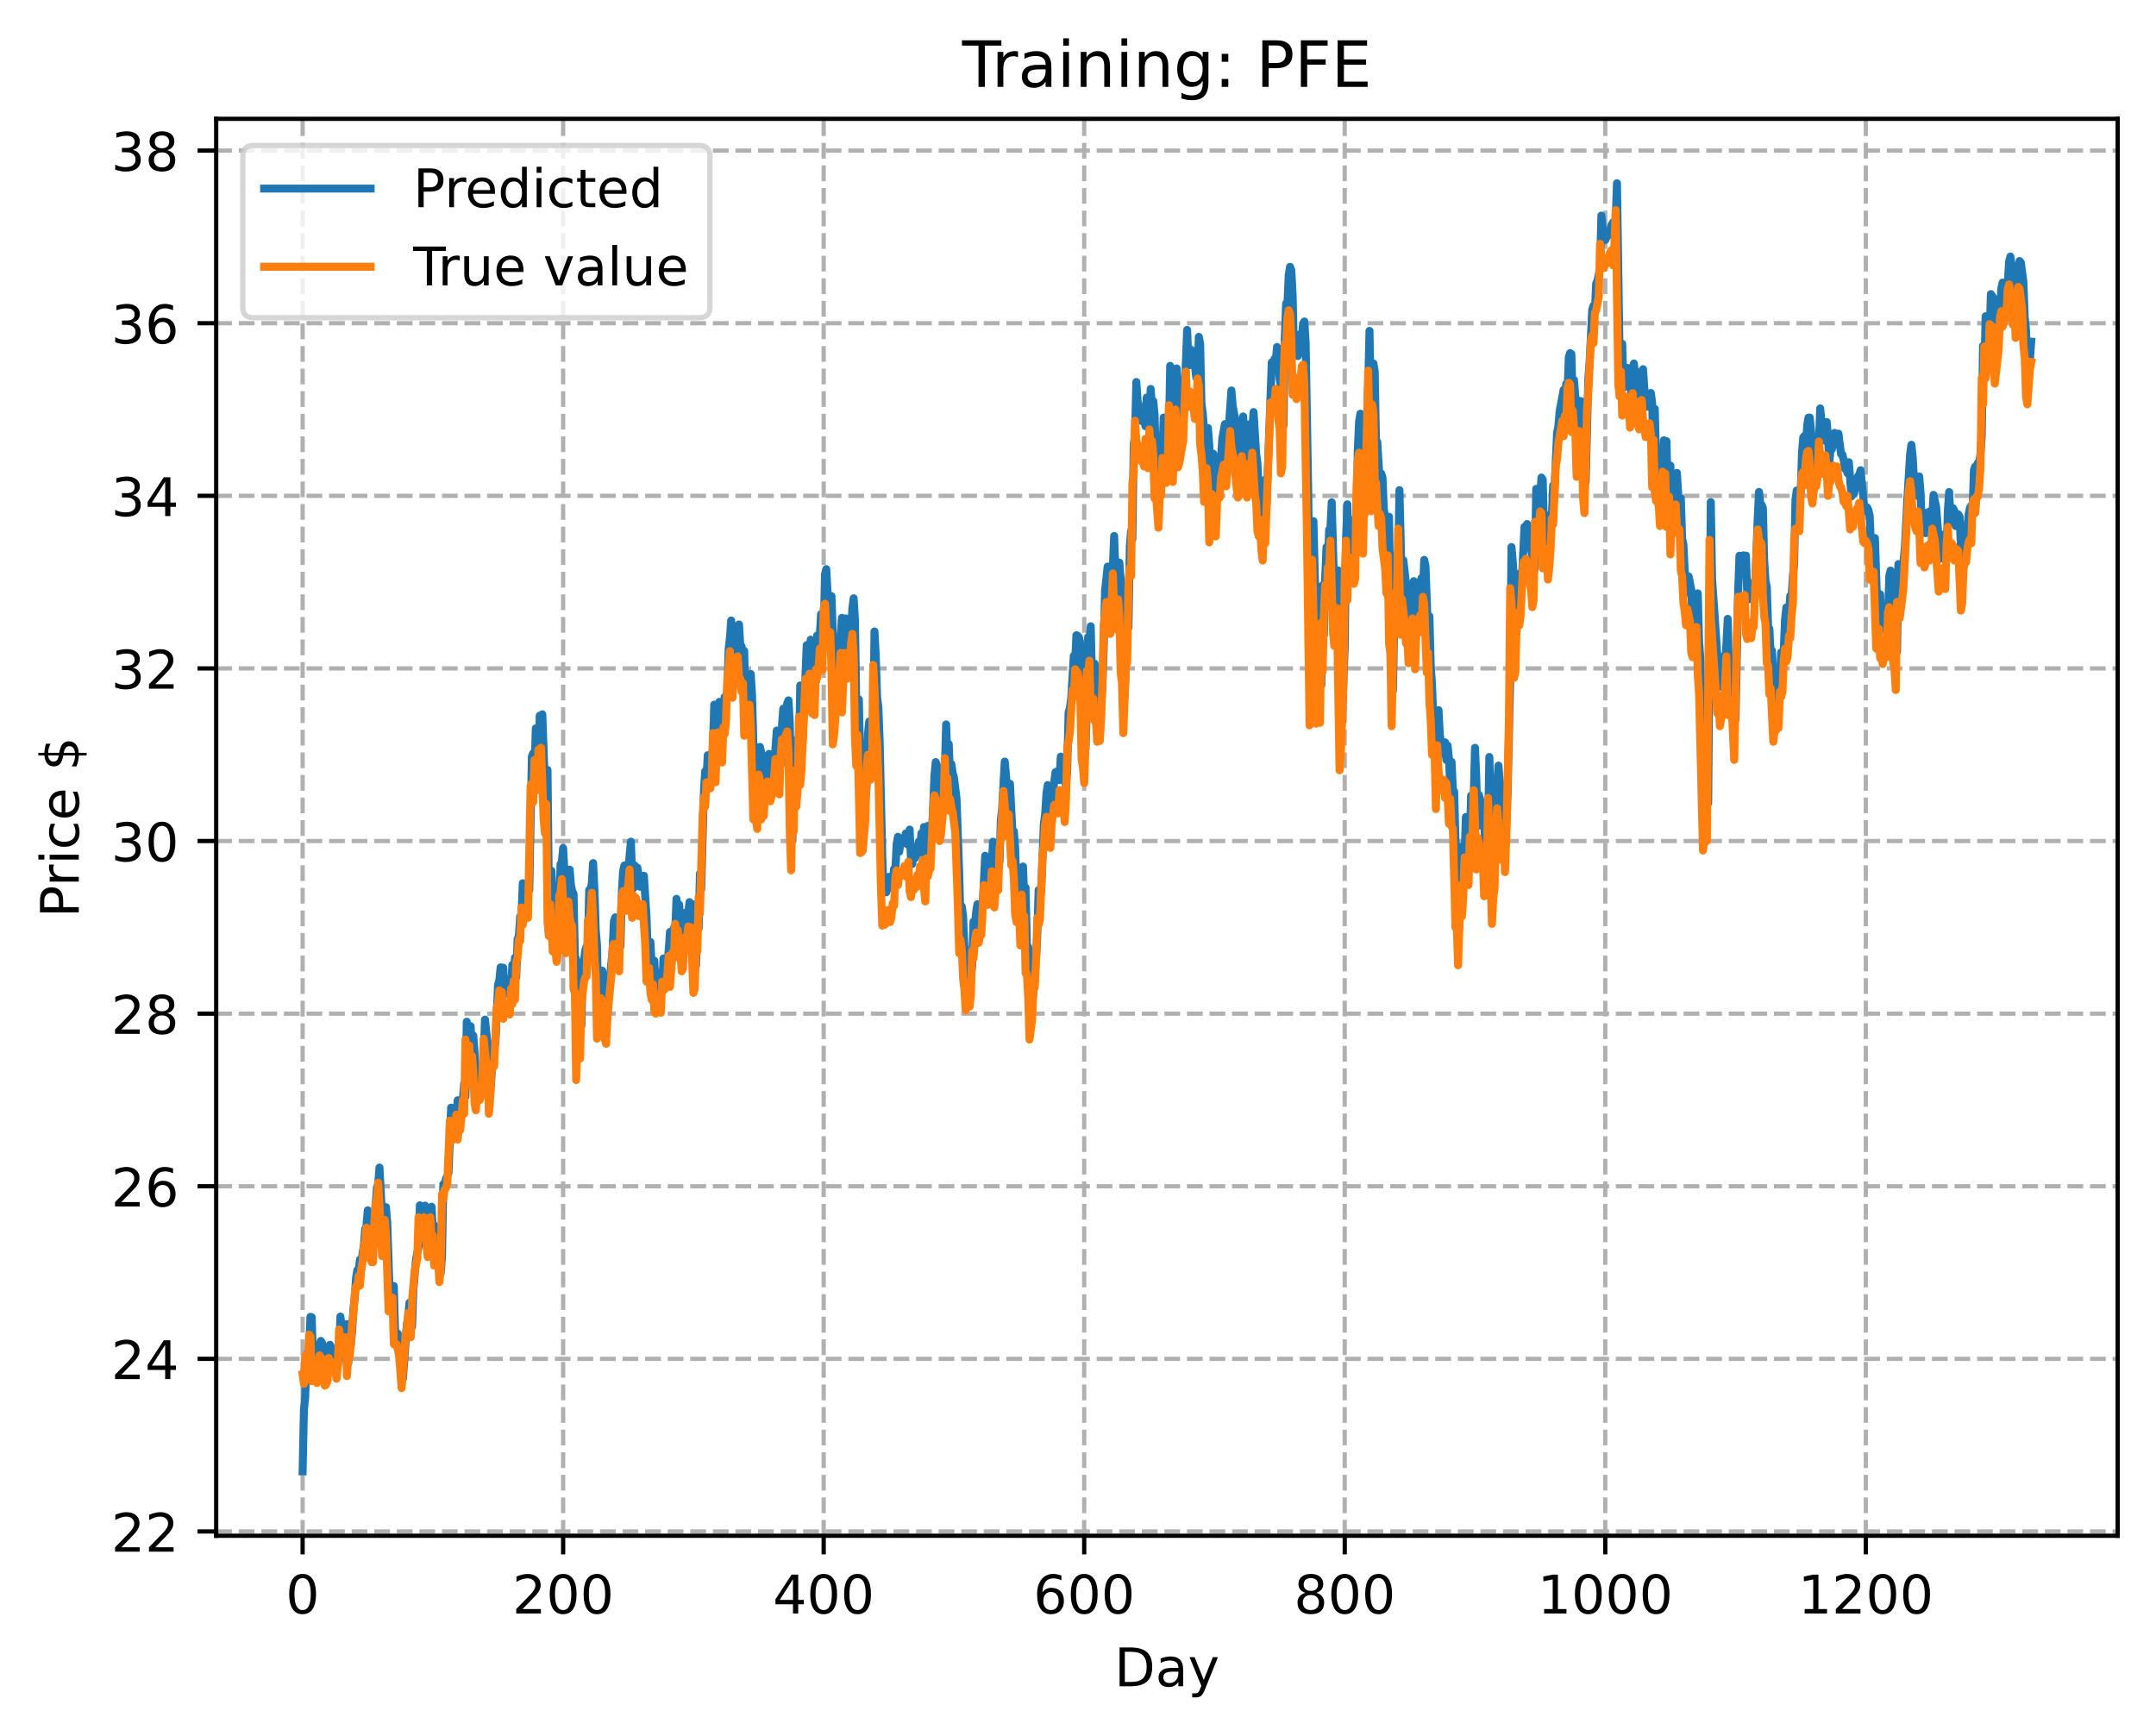<?xml version="1.0" encoding="utf-8" standalone="no"?>
<!DOCTYPE svg PUBLIC "-//W3C//DTD SVG 1.1//EN"
  "http://www.w3.org/Graphics/SVG/1.1/DTD/svg11.dtd">
<!-- Created with matplotlib (https://matplotlib.org/) -->
<svg height="325.986pt" version="1.1" viewBox="0 0 404.923 325.986" width="404.923pt" xmlns="http://www.w3.org/2000/svg" xmlns:xlink="http://www.w3.org/1999/xlink">
 <defs>
  <style type="text/css">
*{stroke-linecap:butt;stroke-linejoin:round;}
  </style>
 </defs>
 <g id="figure_1">
  <g id="patch_1">
   <path d="M 0 325.986 
L 404.923 325.986 
L 404.923 0 
L 0 0 
z
" style="fill:#ffffff;"/>
  </g>
  <g id="axes_1">
   <g id="patch_2">
    <path d="M 40.603 288.43 
L 397.723 288.43 
L 397.723 22.318 
L 40.603 22.318 
z
" style="fill:#ffffff;"/>
   </g>
   <g id="matplotlib.axis_1">
    <g id="xtick_1">
     <g id="line2d_1">
      <path clip-path="url(#pe944179a7f)" d="M 56.836 288.43 
L 56.836 22.318 
" style="fill:none;stroke:#b0b0b0;stroke-dasharray:2.96,1.28;stroke-dashoffset:0;stroke-width:0.8;"/>
     </g>
     <g id="line2d_2">
      <defs>
       <path d="M 0 0 
L 0 3.5 
" id="m1f9e1c44fa" style="stroke:#000000;stroke-width:0.8;"/>
      </defs>
      <g>
       <use style="stroke:#000000;stroke-width:0.8;" x="56.836" xlink:href="#m1f9e1c44fa" y="288.43"/>
      </g>
     </g>
     <g id="text_1">
      <!-- 0 -->
      <defs>
       <path d="M 31.781 66.406 
Q 24.172 66.406 20.328 58.906 
Q 16.5 51.422 16.5 36.375 
Q 16.5 21.391 20.328 13.891 
Q 24.172 6.391 31.781 6.391 
Q 39.453 6.391 43.281 13.891 
Q 47.125 21.391 47.125 36.375 
Q 47.125 51.422 43.281 58.906 
Q 39.453 66.406 31.781 66.406 
z
M 31.781 74.219 
Q 44.047 74.219 50.516 64.516 
Q 56.984 54.828 56.984 36.375 
Q 56.984 17.969 50.516 8.266 
Q 44.047 -1.422 31.781 -1.422 
Q 19.531 -1.422 13.062 8.266 
Q 6.594 17.969 6.594 36.375 
Q 6.594 54.828 13.062 64.516 
Q 19.531 74.219 31.781 74.219 
z
" id="DejaVuSans-48"/>
      </defs>
      <g transform="translate(53.655 303.029)scale(0.1 -0.1)">
       <use xlink:href="#DejaVuSans-48"/>
      </g>
     </g>
    </g>
    <g id="xtick_2">
     <g id="line2d_3">
      <path clip-path="url(#pe944179a7f)" d="M 105.766 288.43 
L 105.766 22.318 
" style="fill:none;stroke:#b0b0b0;stroke-dasharray:2.96,1.28;stroke-dashoffset:0;stroke-width:0.8;"/>
     </g>
     <g id="line2d_4">
      <g>
       <use style="stroke:#000000;stroke-width:0.8;" x="105.766" xlink:href="#m1f9e1c44fa" y="288.43"/>
      </g>
     </g>
     <g id="text_2">
      <!-- 200 -->
      <defs>
       <path d="M 19.188 8.297 
L 53.609 8.297 
L 53.609 0 
L 7.328 0 
L 7.328 8.297 
Q 12.938 14.109 22.625 23.891 
Q 32.328 33.688 34.812 36.531 
Q 39.547 41.844 41.422 45.531 
Q 43.312 49.219 43.312 52.781 
Q 43.312 58.594 39.234 62.25 
Q 35.156 65.922 28.609 65.922 
Q 23.969 65.922 18.812 64.312 
Q 13.672 62.703 7.812 59.422 
L 7.812 69.391 
Q 13.766 71.781 18.938 73 
Q 24.125 74.219 28.422 74.219 
Q 39.75 74.219 46.484 68.547 
Q 53.219 62.891 53.219 53.422 
Q 53.219 48.922 51.531 44.891 
Q 49.859 40.875 45.406 35.406 
Q 44.188 33.984 37.641 27.219 
Q 31.109 20.453 19.188 8.297 
z
" id="DejaVuSans-50"/>
      </defs>
      <g transform="translate(96.223 303.029)scale(0.1 -0.1)">
       <use xlink:href="#DejaVuSans-50"/>
       <use x="63.623" xlink:href="#DejaVuSans-48"/>
       <use x="127.246" xlink:href="#DejaVuSans-48"/>
      </g>
     </g>
    </g>
    <g id="xtick_3">
     <g id="line2d_5">
      <path clip-path="url(#pe944179a7f)" d="M 154.697 288.43 
L 154.697 22.318 
" style="fill:none;stroke:#b0b0b0;stroke-dasharray:2.96,1.28;stroke-dashoffset:0;stroke-width:0.8;"/>
     </g>
     <g id="line2d_6">
      <g>
       <use style="stroke:#000000;stroke-width:0.8;" x="154.697" xlink:href="#m1f9e1c44fa" y="288.43"/>
      </g>
     </g>
     <g id="text_3">
      <!-- 400 -->
      <defs>
       <path d="M 37.797 64.312 
L 12.891 25.391 
L 37.797 25.391 
z
M 35.203 72.906 
L 47.609 72.906 
L 47.609 25.391 
L 58.016 25.391 
L 58.016 17.188 
L 47.609 17.188 
L 47.609 0 
L 37.797 0 
L 37.797 17.188 
L 4.891 17.188 
L 4.891 26.703 
z
" id="DejaVuSans-52"/>
      </defs>
      <g transform="translate(145.153 303.029)scale(0.1 -0.1)">
       <use xlink:href="#DejaVuSans-52"/>
       <use x="63.623" xlink:href="#DejaVuSans-48"/>
       <use x="127.246" xlink:href="#DejaVuSans-48"/>
      </g>
     </g>
    </g>
    <g id="xtick_4">
     <g id="line2d_7">
      <path clip-path="url(#pe944179a7f)" d="M 203.628 288.43 
L 203.628 22.318 
" style="fill:none;stroke:#b0b0b0;stroke-dasharray:2.96,1.28;stroke-dashoffset:0;stroke-width:0.8;"/>
     </g>
     <g id="line2d_8">
      <g>
       <use style="stroke:#000000;stroke-width:0.8;" x="203.628" xlink:href="#m1f9e1c44fa" y="288.43"/>
      </g>
     </g>
     <g id="text_4">
      <!-- 600 -->
      <defs>
       <path d="M 33.016 40.375 
Q 26.375 40.375 22.484 35.828 
Q 18.609 31.297 18.609 23.391 
Q 18.609 15.531 22.484 10.953 
Q 26.375 6.391 33.016 6.391 
Q 39.656 6.391 43.531 10.953 
Q 47.406 15.531 47.406 23.391 
Q 47.406 31.297 43.531 35.828 
Q 39.656 40.375 33.016 40.375 
z
M 52.594 71.297 
L 52.594 62.312 
Q 48.875 64.062 45.094 64.984 
Q 41.312 65.922 37.594 65.922 
Q 27.828 65.922 22.672 59.328 
Q 17.531 52.734 16.797 39.406 
Q 19.672 43.656 24.016 45.922 
Q 28.375 48.188 33.594 48.188 
Q 44.578 48.188 50.953 41.516 
Q 57.328 34.859 57.328 23.391 
Q 57.328 12.156 50.688 5.359 
Q 44.047 -1.422 33.016 -1.422 
Q 20.359 -1.422 13.672 8.266 
Q 6.984 17.969 6.984 36.375 
Q 6.984 53.656 15.188 63.938 
Q 23.391 74.219 37.203 74.219 
Q 40.922 74.219 44.703 73.484 
Q 48.484 72.75 52.594 71.297 
z
" id="DejaVuSans-54"/>
      </defs>
      <g transform="translate(194.084 303.029)scale(0.1 -0.1)">
       <use xlink:href="#DejaVuSans-54"/>
       <use x="63.623" xlink:href="#DejaVuSans-48"/>
       <use x="127.246" xlink:href="#DejaVuSans-48"/>
      </g>
     </g>
    </g>
    <g id="xtick_5">
     <g id="line2d_9">
      <path clip-path="url(#pe944179a7f)" d="M 252.558 288.43 
L 252.558 22.318 
" style="fill:none;stroke:#b0b0b0;stroke-dasharray:2.96,1.28;stroke-dashoffset:0;stroke-width:0.8;"/>
     </g>
     <g id="line2d_10">
      <g>
       <use style="stroke:#000000;stroke-width:0.8;" x="252.558" xlink:href="#m1f9e1c44fa" y="288.43"/>
      </g>
     </g>
     <g id="text_5">
      <!-- 800 -->
      <defs>
       <path d="M 31.781 34.625 
Q 24.75 34.625 20.719 30.859 
Q 16.703 27.094 16.703 20.516 
Q 16.703 13.922 20.719 10.156 
Q 24.75 6.391 31.781 6.391 
Q 38.812 6.391 42.859 10.172 
Q 46.922 13.969 46.922 20.516 
Q 46.922 27.094 42.891 30.859 
Q 38.875 34.625 31.781 34.625 
z
M 21.922 38.812 
Q 15.578 40.375 12.031 44.719 
Q 8.5 49.078 8.5 55.328 
Q 8.5 64.062 14.719 69.141 
Q 20.953 74.219 31.781 74.219 
Q 42.672 74.219 48.875 69.141 
Q 55.078 64.062 55.078 55.328 
Q 55.078 49.078 51.531 44.719 
Q 48 40.375 41.703 38.812 
Q 48.828 37.156 52.797 32.312 
Q 56.781 27.484 56.781 20.516 
Q 56.781 9.906 50.312 4.234 
Q 43.844 -1.422 31.781 -1.422 
Q 19.734 -1.422 13.25 4.234 
Q 6.781 9.906 6.781 20.516 
Q 6.781 27.484 10.781 32.312 
Q 14.797 37.156 21.922 38.812 
z
M 18.312 54.391 
Q 18.312 48.734 21.844 45.562 
Q 25.391 42.391 31.781 42.391 
Q 38.141 42.391 41.719 45.562 
Q 45.312 48.734 45.312 54.391 
Q 45.312 60.062 41.719 63.234 
Q 38.141 66.406 31.781 66.406 
Q 25.391 66.406 21.844 63.234 
Q 18.312 60.062 18.312 54.391 
z
" id="DejaVuSans-56"/>
      </defs>
      <g transform="translate(243.015 303.029)scale(0.1 -0.1)">
       <use xlink:href="#DejaVuSans-56"/>
       <use x="63.623" xlink:href="#DejaVuSans-48"/>
       <use x="127.246" xlink:href="#DejaVuSans-48"/>
      </g>
     </g>
    </g>
    <g id="xtick_6">
     <g id="line2d_11">
      <path clip-path="url(#pe944179a7f)" d="M 301.489 288.43 
L 301.489 22.318 
" style="fill:none;stroke:#b0b0b0;stroke-dasharray:2.96,1.28;stroke-dashoffset:0;stroke-width:0.8;"/>
     </g>
     <g id="line2d_12">
      <g>
       <use style="stroke:#000000;stroke-width:0.8;" x="301.489" xlink:href="#m1f9e1c44fa" y="288.43"/>
      </g>
     </g>
     <g id="text_6">
      <!-- 1000 -->
      <defs>
       <path d="M 12.406 8.297 
L 28.516 8.297 
L 28.516 63.922 
L 10.984 60.406 
L 10.984 69.391 
L 28.422 72.906 
L 38.281 72.906 
L 38.281 8.297 
L 54.391 8.297 
L 54.391 0 
L 12.406 0 
z
" id="DejaVuSans-49"/>
      </defs>
      <g transform="translate(288.764 303.029)scale(0.1 -0.1)">
       <use xlink:href="#DejaVuSans-49"/>
       <use x="63.623" xlink:href="#DejaVuSans-48"/>
       <use x="127.246" xlink:href="#DejaVuSans-48"/>
       <use x="190.869" xlink:href="#DejaVuSans-48"/>
      </g>
     </g>
    </g>
    <g id="xtick_7">
     <g id="line2d_13">
      <path clip-path="url(#pe944179a7f)" d="M 350.419 288.43 
L 350.419 22.318 
" style="fill:none;stroke:#b0b0b0;stroke-dasharray:2.96,1.28;stroke-dashoffset:0;stroke-width:0.8;"/>
     </g>
     <g id="line2d_14">
      <g>
       <use style="stroke:#000000;stroke-width:0.8;" x="350.419" xlink:href="#m1f9e1c44fa" y="288.43"/>
      </g>
     </g>
     <g id="text_7">
      <!-- 1200 -->
      <g transform="translate(337.694 303.029)scale(0.1 -0.1)">
       <use xlink:href="#DejaVuSans-49"/>
       <use x="63.623" xlink:href="#DejaVuSans-50"/>
       <use x="127.246" xlink:href="#DejaVuSans-48"/>
       <use x="190.869" xlink:href="#DejaVuSans-48"/>
      </g>
     </g>
    </g>
    <g id="text_8">
     <!-- Day -->
     <defs>
      <path d="M 19.672 64.797 
L 19.672 8.109 
L 31.594 8.109 
Q 46.688 8.109 53.688 14.938 
Q 60.688 21.781 60.688 36.531 
Q 60.688 51.172 53.688 57.984 
Q 46.688 64.797 31.594 64.797 
z
M 9.812 72.906 
L 30.078 72.906 
Q 51.266 72.906 61.172 64.094 
Q 71.094 55.281 71.094 36.531 
Q 71.094 17.672 61.125 8.828 
Q 51.172 0 30.078 0 
L 9.812 0 
z
" id="DejaVuSans-68"/>
      <path d="M 34.281 27.484 
Q 23.391 27.484 19.188 25 
Q 14.984 22.516 14.984 16.5 
Q 14.984 11.719 18.141 8.906 
Q 21.297 6.109 26.703 6.109 
Q 34.188 6.109 38.703 11.406 
Q 43.219 16.703 43.219 25.484 
L 43.219 27.484 
z
M 52.203 31.203 
L 52.203 0 
L 43.219 0 
L 43.219 8.297 
Q 40.141 3.328 35.547 0.953 
Q 30.953 -1.422 24.312 -1.422 
Q 15.922 -1.422 10.953 3.297 
Q 6 8.016 6 15.922 
Q 6 25.141 12.172 29.828 
Q 18.359 34.516 30.609 34.516 
L 43.219 34.516 
L 43.219 35.406 
Q 43.219 41.609 39.141 45 
Q 35.062 48.391 27.688 48.391 
Q 23 48.391 18.547 47.266 
Q 14.109 46.141 10.016 43.891 
L 10.016 52.203 
Q 14.938 54.109 19.578 55.047 
Q 24.219 56 28.609 56 
Q 40.484 56 46.344 49.844 
Q 52.203 43.703 52.203 31.203 
z
" id="DejaVuSans-97"/>
      <path d="M 32.172 -5.078 
Q 28.375 -14.844 24.75 -17.812 
Q 21.141 -20.797 15.094 -20.797 
L 7.906 -20.797 
L 7.906 -13.281 
L 13.188 -13.281 
Q 16.891 -13.281 18.938 -11.516 
Q 21 -9.766 23.484 -3.219 
L 25.094 0.875 
L 2.984 54.688 
L 12.5 54.688 
L 29.594 11.922 
L 46.688 54.688 
L 56.203 54.688 
z
" id="DejaVuSans-121"/>
     </defs>
     <g transform="translate(209.29 316.707)scale(0.1 -0.1)">
      <use xlink:href="#DejaVuSans-68"/>
      <use x="77.002" xlink:href="#DejaVuSans-97"/>
      <use x="138.281" xlink:href="#DejaVuSans-121"/>
     </g>
    </g>
   </g>
   <g id="matplotlib.axis_2">
    <g id="ytick_1">
     <g id="line2d_15">
      <path clip-path="url(#pe944179a7f)" d="M 40.603 287.628 
L 397.723 287.628 
" style="fill:none;stroke:#b0b0b0;stroke-dasharray:2.96,1.28;stroke-dashoffset:0;stroke-width:0.8;"/>
     </g>
     <g id="line2d_16">
      <defs>
       <path d="M 0 0 
L -3.5 0 
" id="m2635931ef3" style="stroke:#000000;stroke-width:0.8;"/>
      </defs>
      <g>
       <use style="stroke:#000000;stroke-width:0.8;" x="40.603" xlink:href="#m2635931ef3" y="287.628"/>
      </g>
     </g>
     <g id="text_9">
      <!-- 22 -->
      <g transform="translate(20.878 291.427)scale(0.1 -0.1)">
       <use xlink:href="#DejaVuSans-50"/>
       <use x="63.623" xlink:href="#DejaVuSans-50"/>
      </g>
     </g>
    </g>
    <g id="ytick_2">
     <g id="line2d_17">
      <path clip-path="url(#pe944179a7f)" d="M 40.603 255.21 
L 397.723 255.21 
" style="fill:none;stroke:#b0b0b0;stroke-dasharray:2.96,1.28;stroke-dashoffset:0;stroke-width:0.8;"/>
     </g>
     <g id="line2d_18">
      <g>
       <use style="stroke:#000000;stroke-width:0.8;" x="40.603" xlink:href="#m2635931ef3" y="255.21"/>
      </g>
     </g>
     <g id="text_10">
      <!-- 24 -->
      <g transform="translate(20.878 259.009)scale(0.1 -0.1)">
       <use xlink:href="#DejaVuSans-50"/>
       <use x="63.623" xlink:href="#DejaVuSans-52"/>
      </g>
     </g>
    </g>
    <g id="ytick_3">
     <g id="line2d_19">
      <path clip-path="url(#pe944179a7f)" d="M 40.603 222.792 
L 397.723 222.792 
" style="fill:none;stroke:#b0b0b0;stroke-dasharray:2.96,1.28;stroke-dashoffset:0;stroke-width:0.8;"/>
     </g>
     <g id="line2d_20">
      <g>
       <use style="stroke:#000000;stroke-width:0.8;" x="40.603" xlink:href="#m2635931ef3" y="222.792"/>
      </g>
     </g>
     <g id="text_11">
      <!-- 26 -->
      <g transform="translate(20.878 226.591)scale(0.1 -0.1)">
       <use xlink:href="#DejaVuSans-50"/>
       <use x="63.623" xlink:href="#DejaVuSans-54"/>
      </g>
     </g>
    </g>
    <g id="ytick_4">
     <g id="line2d_21">
      <path clip-path="url(#pe944179a7f)" d="M 40.603 190.374 
L 397.723 190.374 
" style="fill:none;stroke:#b0b0b0;stroke-dasharray:2.96,1.28;stroke-dashoffset:0;stroke-width:0.8;"/>
     </g>
     <g id="line2d_22">
      <g>
       <use style="stroke:#000000;stroke-width:0.8;" x="40.603" xlink:href="#m2635931ef3" y="190.374"/>
      </g>
     </g>
     <g id="text_12">
      <!-- 28 -->
      <g transform="translate(20.878 194.173)scale(0.1 -0.1)">
       <use xlink:href="#DejaVuSans-50"/>
       <use x="63.623" xlink:href="#DejaVuSans-56"/>
      </g>
     </g>
    </g>
    <g id="ytick_5">
     <g id="line2d_23">
      <path clip-path="url(#pe944179a7f)" d="M 40.603 157.956 
L 397.723 157.956 
" style="fill:none;stroke:#b0b0b0;stroke-dasharray:2.96,1.28;stroke-dashoffset:0;stroke-width:0.8;"/>
     </g>
     <g id="line2d_24">
      <g>
       <use style="stroke:#000000;stroke-width:0.8;" x="40.603" xlink:href="#m2635931ef3" y="157.956"/>
      </g>
     </g>
     <g id="text_13">
      <!-- 30 -->
      <defs>
       <path d="M 40.578 39.312 
Q 47.656 37.797 51.625 33 
Q 55.609 28.219 55.609 21.188 
Q 55.609 10.406 48.188 4.484 
Q 40.766 -1.422 27.094 -1.422 
Q 22.516 -1.422 17.656 -0.516 
Q 12.797 0.391 7.625 2.203 
L 7.625 11.719 
Q 11.719 9.328 16.594 8.109 
Q 21.484 6.891 26.812 6.891 
Q 36.078 6.891 40.938 10.547 
Q 45.797 14.203 45.797 21.188 
Q 45.797 27.641 41.281 31.266 
Q 36.766 34.906 28.719 34.906 
L 20.219 34.906 
L 20.219 43.016 
L 29.109 43.016 
Q 36.375 43.016 40.234 45.922 
Q 44.094 48.828 44.094 54.297 
Q 44.094 59.906 40.109 62.906 
Q 36.141 65.922 28.719 65.922 
Q 24.656 65.922 20.016 65.031 
Q 15.375 64.156 9.812 62.312 
L 9.812 71.094 
Q 15.438 72.656 20.344 73.438 
Q 25.25 74.219 29.594 74.219 
Q 40.828 74.219 47.359 69.109 
Q 53.906 64.016 53.906 55.328 
Q 53.906 49.266 50.438 45.094 
Q 46.969 40.922 40.578 39.312 
z
" id="DejaVuSans-51"/>
      </defs>
      <g transform="translate(20.878 161.755)scale(0.1 -0.1)">
       <use xlink:href="#DejaVuSans-51"/>
       <use x="63.623" xlink:href="#DejaVuSans-48"/>
      </g>
     </g>
    </g>
    <g id="ytick_6">
     <g id="line2d_25">
      <path clip-path="url(#pe944179a7f)" d="M 40.603 125.538 
L 397.723 125.538 
" style="fill:none;stroke:#b0b0b0;stroke-dasharray:2.96,1.28;stroke-dashoffset:0;stroke-width:0.8;"/>
     </g>
     <g id="line2d_26">
      <g>
       <use style="stroke:#000000;stroke-width:0.8;" x="40.603" xlink:href="#m2635931ef3" y="125.538"/>
      </g>
     </g>
     <g id="text_14">
      <!-- 32 -->
      <g transform="translate(20.878 129.337)scale(0.1 -0.1)">
       <use xlink:href="#DejaVuSans-51"/>
       <use x="63.623" xlink:href="#DejaVuSans-50"/>
      </g>
     </g>
    </g>
    <g id="ytick_7">
     <g id="line2d_27">
      <path clip-path="url(#pe944179a7f)" d="M 40.603 93.12 
L 397.723 93.12 
" style="fill:none;stroke:#b0b0b0;stroke-dasharray:2.96,1.28;stroke-dashoffset:0;stroke-width:0.8;"/>
     </g>
     <g id="line2d_28">
      <g>
       <use style="stroke:#000000;stroke-width:0.8;" x="40.603" xlink:href="#m2635931ef3" y="93.12"/>
      </g>
     </g>
     <g id="text_15">
      <!-- 34 -->
      <g transform="translate(20.878 96.919)scale(0.1 -0.1)">
       <use xlink:href="#DejaVuSans-51"/>
       <use x="63.623" xlink:href="#DejaVuSans-52"/>
      </g>
     </g>
    </g>
    <g id="ytick_8">
     <g id="line2d_29">
      <path clip-path="url(#pe944179a7f)" d="M 40.603 60.702 
L 397.723 60.702 
" style="fill:none;stroke:#b0b0b0;stroke-dasharray:2.96,1.28;stroke-dashoffset:0;stroke-width:0.8;"/>
     </g>
     <g id="line2d_30">
      <g>
       <use style="stroke:#000000;stroke-width:0.8;" x="40.603" xlink:href="#m2635931ef3" y="60.702"/>
      </g>
     </g>
     <g id="text_16">
      <!-- 36 -->
      <g transform="translate(20.878 64.501)scale(0.1 -0.1)">
       <use xlink:href="#DejaVuSans-51"/>
       <use x="63.623" xlink:href="#DejaVuSans-54"/>
      </g>
     </g>
    </g>
    <g id="ytick_9">
     <g id="line2d_31">
      <path clip-path="url(#pe944179a7f)" d="M 40.603 28.284 
L 397.723 28.284 
" style="fill:none;stroke:#b0b0b0;stroke-dasharray:2.96,1.28;stroke-dashoffset:0;stroke-width:0.8;"/>
     </g>
     <g id="line2d_32">
      <g>
       <use style="stroke:#000000;stroke-width:0.8;" x="40.603" xlink:href="#m2635931ef3" y="28.284"/>
      </g>
     </g>
     <g id="text_17">
      <!-- 38 -->
      <g transform="translate(20.878 32.083)scale(0.1 -0.1)">
       <use xlink:href="#DejaVuSans-51"/>
       <use x="63.623" xlink:href="#DejaVuSans-56"/>
      </g>
     </g>
    </g>
    <g id="text_18">
     <!-- Price $ -->
     <defs>
      <path d="M 19.672 64.797 
L 19.672 37.406 
L 32.078 37.406 
Q 38.969 37.406 42.719 40.969 
Q 46.484 44.531 46.484 51.125 
Q 46.484 57.672 42.719 61.234 
Q 38.969 64.797 32.078 64.797 
z
M 9.812 72.906 
L 32.078 72.906 
Q 44.344 72.906 50.609 67.359 
Q 56.891 61.812 56.891 51.125 
Q 56.891 40.328 50.609 34.812 
Q 44.344 29.297 32.078 29.297 
L 19.672 29.297 
L 19.672 0 
L 9.812 0 
z
" id="DejaVuSans-80"/>
      <path d="M 41.109 46.297 
Q 39.594 47.172 37.812 47.578 
Q 36.031 48 33.891 48 
Q 26.266 48 22.188 43.047 
Q 18.109 38.094 18.109 28.812 
L 18.109 0 
L 9.078 0 
L 9.078 54.688 
L 18.109 54.688 
L 18.109 46.188 
Q 20.953 51.172 25.484 53.578 
Q 30.031 56 36.531 56 
Q 37.453 56 38.578 55.875 
Q 39.703 55.766 41.062 55.516 
z
" id="DejaVuSans-114"/>
      <path d="M 9.422 54.688 
L 18.406 54.688 
L 18.406 0 
L 9.422 0 
z
M 9.422 75.984 
L 18.406 75.984 
L 18.406 64.594 
L 9.422 64.594 
z
" id="DejaVuSans-105"/>
      <path d="M 48.781 52.594 
L 48.781 44.188 
Q 44.969 46.297 41.141 47.344 
Q 37.312 48.391 33.406 48.391 
Q 24.656 48.391 19.812 42.844 
Q 14.984 37.312 14.984 27.297 
Q 14.984 17.281 19.812 11.734 
Q 24.656 6.203 33.406 6.203 
Q 37.312 6.203 41.141 7.25 
Q 44.969 8.297 48.781 10.406 
L 48.781 2.094 
Q 45.016 0.344 40.984 -0.531 
Q 36.969 -1.422 32.422 -1.422 
Q 20.062 -1.422 12.781 6.344 
Q 5.516 14.109 5.516 27.297 
Q 5.516 40.672 12.859 48.328 
Q 20.219 56 33.016 56 
Q 37.156 56 41.109 55.141 
Q 45.062 54.297 48.781 52.594 
z
" id="DejaVuSans-99"/>
      <path d="M 56.203 29.594 
L 56.203 25.203 
L 14.891 25.203 
Q 15.484 15.922 20.484 11.062 
Q 25.484 6.203 34.422 6.203 
Q 39.594 6.203 44.453 7.469 
Q 49.312 8.734 54.109 11.281 
L 54.109 2.781 
Q 49.266 0.734 44.188 -0.344 
Q 39.109 -1.422 33.891 -1.422 
Q 20.797 -1.422 13.156 6.188 
Q 5.516 13.812 5.516 26.812 
Q 5.516 40.234 12.766 48.109 
Q 20.016 56 32.328 56 
Q 43.359 56 49.781 48.891 
Q 56.203 41.797 56.203 29.594 
z
M 47.219 32.234 
Q 47.125 39.594 43.094 43.984 
Q 39.062 48.391 32.422 48.391 
Q 24.906 48.391 20.391 44.141 
Q 15.875 39.891 15.188 32.172 
z
" id="DejaVuSans-101"/>
      <path id="DejaVuSans-32"/>
      <path d="M 33.797 -14.703 
L 28.906 -14.703 
L 28.859 0 
Q 23.734 0.094 18.609 1.188 
Q 13.484 2.297 8.297 4.5 
L 8.297 13.281 
Q 13.281 10.156 18.375 8.562 
Q 23.484 6.984 28.906 6.938 
L 28.906 29.203 
Q 18.109 30.953 13.203 35.156 
Q 8.297 39.359 8.297 46.688 
Q 8.297 54.641 13.625 59.219 
Q 18.953 63.812 28.906 64.5 
L 28.906 75.984 
L 33.797 75.984 
L 33.797 64.656 
Q 38.328 64.453 42.578 63.688 
Q 46.828 62.938 50.875 61.625 
L 50.875 53.078 
Q 46.828 55.125 42.547 56.25 
Q 38.281 57.375 33.797 57.562 
L 33.797 36.719 
Q 44.875 35.016 50.094 30.609 
Q 55.328 26.219 55.328 18.609 
Q 55.328 10.359 49.781 5.594 
Q 44.234 0.828 33.797 0.094 
z
M 28.906 37.594 
L 28.906 57.625 
Q 23.25 56.984 20.266 54.391 
Q 17.281 51.812 17.281 47.516 
Q 17.281 43.312 20.031 40.969 
Q 22.797 38.625 28.906 37.594 
z
M 33.797 28.219 
L 33.797 7.078 
Q 39.984 7.906 43.141 10.594 
Q 46.297 13.281 46.297 17.672 
Q 46.297 21.969 43.281 24.5 
Q 40.281 27.047 33.797 28.219 
z
" id="DejaVuSans-36"/>
     </defs>
     <g transform="translate(14.798 172.342)rotate(-90)scale(0.1 -0.1)">
      <use xlink:href="#DejaVuSans-80"/>
      <use x="58.553" xlink:href="#DejaVuSans-114"/>
      <use x="99.666" xlink:href="#DejaVuSans-105"/>
      <use x="127.449" xlink:href="#DejaVuSans-99"/>
      <use x="182.43" xlink:href="#DejaVuSans-101"/>
      <use x="243.953" xlink:href="#DejaVuSans-32"/>
      <use x="275.74" xlink:href="#DejaVuSans-36"/>
     </g>
    </g>
   </g>
   <g id="line2d_33">
    <path clip-path="url(#pe944179a7f)" d="M 56.836 276.334 
L 57.081 264.728 
L 57.325 262.387 
L 57.57 254.346 
L 57.814 254.303 
L 58.059 253.67 
L 58.304 247.322 
L 58.548 247.406 
L 58.793 255.796 
L 59.038 254.435 
L 59.282 253.909 
L 59.527 252.889 
L 59.772 256.585 
L 60.016 252.582 
L 60.261 251.845 
L 60.506 252.267 
L 60.75 255.971 
L 60.995 253.964 
L 61.24 257.606 
L 61.484 257.614 
L 61.729 257.01 
L 61.974 252.566 
L 62.218 254.415 
L 62.463 255.001 
L 62.708 253.243 
L 62.952 255.191 
L 63.197 254.892 
L 63.441 256.433 
L 63.686 254.033 
L 63.931 247.265 
L 64.42 251.185 
L 64.665 249.995 
L 64.909 251.524 
L 65.154 248.672 
L 65.399 256.047 
L 65.643 252.446 
L 65.888 252.546 
L 66.133 250.035 
L 66.377 245.836 
L 66.622 243.861 
L 66.867 240.031 
L 67.111 238.564 
L 67.356 238.714 
L 67.601 236.585 
L 67.845 238.369 
L 68.09 235.311 
L 68.335 234.111 
L 68.579 230.85 
L 68.824 230.242 
L 69.069 227.308 
L 69.802 232.952 
L 70.047 233.699 
L 70.292 233.86 
L 70.536 226.722 
L 70.781 223.031 
L 71.026 222.425 
L 71.27 219.281 
L 72.004 233.237 
L 72.249 231.43 
L 72.494 226.715 
L 72.738 229.729 
L 73.228 244.132 
L 73.472 244.153 
L 73.717 243.653 
L 73.962 241.532 
L 74.206 250.33 
L 74.451 250.544 
L 74.696 250.457 
L 75.185 252.498 
L 75.674 258.901 
L 76.408 248.743 
L 76.653 247.604 
L 76.897 244.676 
L 77.142 245.468 
L 77.387 249.172 
L 77.631 242.365 
L 78.121 236.565 
L 78.61 234.176 
L 78.855 226.374 
L 79.099 226.85 
L 79.344 227.708 
L 79.589 230.152 
L 79.833 226.43 
L 80.323 231.569 
L 80.567 234.089 
L 80.812 231.214 
L 81.056 226.643 
L 81.301 231.376 
L 81.546 230.114 
L 81.79 235.81 
L 82.035 235.855 
L 82.28 233.358 
L 82.524 235.011 
L 82.769 239.067 
L 83.014 236 
L 83.258 222.407 
L 83.503 223.197 
L 83.748 221.352 
L 83.992 220.936 
L 84.237 220.234 
L 84.726 208.029 
L 84.971 211.842 
L 85.216 208.148 
L 85.46 210.049 
L 85.705 210.183 
L 85.95 206.643 
L 86.194 211.304 
L 86.439 209.083 
L 86.684 209.483 
L 87.173 203.51 
L 87.417 205.939 
L 87.662 191.894 
L 88.151 198.548 
L 88.396 192.728 
L 88.641 200.06 
L 88.885 194.493 
L 89.13 197.568 
L 89.375 203.393 
L 89.619 204.776 
L 89.864 200.649 
L 90.109 203.117 
L 90.353 203 
L 90.598 202.052 
L 90.843 198.412 
L 91.087 191.502 
L 91.577 196.173 
L 91.821 196.64 
L 92.066 205.335 
L 92.311 202.256 
L 92.555 196.02 
L 92.8 196.466 
L 93.044 195.98 
L 93.534 184.937 
L 93.778 184.128 
L 94.023 181.686 
L 94.268 182.931 
L 94.512 181.739 
L 94.757 186.724 
L 95.246 183.964 
L 95.491 185.475 
L 95.736 185.207 
L 95.98 186.042 
L 96.225 181.217 
L 96.47 184.227 
L 96.714 179.867 
L 96.959 183.495 
L 97.204 176.41 
L 97.448 175.805 
L 97.693 172.125 
L 97.938 172.413 
L 98.182 165.879 
L 98.427 169.019 
L 98.672 166.679 
L 98.916 167.446 
L 99.161 166.376 
L 99.405 167.137 
L 99.895 142.105 
L 100.139 141.467 
L 100.384 144.863 
L 100.629 136.793 
L 100.873 137.775 
L 101.118 142.245 
L 101.363 134.415 
L 101.607 136.539 
L 101.852 134.158 
L 102.341 147.424 
L 102.586 150.23 
L 102.831 144.607 
L 103.075 166.877 
L 103.32 169.524 
L 103.565 163.552 
L 104.054 172.372 
L 104.299 167.493 
L 104.543 172.316 
L 104.788 174.478 
L 105.032 172.757 
L 105.277 162.309 
L 105.522 161.887 
L 105.766 159.288 
L 106.5 172.917 
L 106.745 171.584 
L 106.99 163.327 
L 107.234 166.234 
L 107.479 167.431 
L 107.724 167.88 
L 107.968 179.59 
L 108.213 180.242 
L 108.458 196.804 
L 108.702 188.396 
L 108.947 189.742 
L 109.192 192.624 
L 109.436 182.554 
L 109.926 178.461 
L 110.17 177.728 
L 110.415 177.657 
L 110.66 167.147 
L 110.904 167.019 
L 111.149 165.933 
L 111.393 162.095 
L 111.638 167.022 
L 111.883 174.551 
L 112.127 177.554 
L 112.372 189.706 
L 112.617 185.203 
L 113.106 182.309 
L 113.84 190.238 
L 114.085 191.067 
L 114.329 185.955 
L 115.063 178.38 
L 115.308 172.952 
L 115.553 172.293 
L 115.797 172.556 
L 116.042 174.386 
L 116.287 174.516 
L 116.531 177.72 
L 116.776 168.004 
L 117.02 163.663 
L 117.265 162.552 
L 117.754 165.968 
L 118.488 158.085 
L 118.733 164.95 
L 118.978 166.802 
L 119.222 162.557 
L 119.467 165.406 
L 119.712 162.971 
L 119.956 164.355 
L 120.201 166.533 
L 120.446 165.359 
L 120.69 165.717 
L 120.935 164.482 
L 121.424 172.213 
L 121.669 179.268 
L 122.158 176.919 
L 122.403 181.738 
L 122.648 183.229 
L 122.892 180.442 
L 123.137 185.623 
L 123.381 185.988 
L 123.626 182.711 
L 123.871 184.606 
L 124.115 182.836 
L 124.36 185.906 
L 124.605 180.019 
L 124.849 181.481 
L 125.339 181.036 
L 125.583 178.606 
L 125.828 175.03 
L 126.073 180.798 
L 126.562 174.297 
L 126.807 175.352 
L 127.051 168.819 
L 127.296 172.103 
L 127.541 169.871 
L 127.785 172.591 
L 128.03 174.05 
L 128.275 177.652 
L 128.519 177.133 
L 128.764 171.418 
L 129.008 173.866 
L 129.498 169.432 
L 129.742 173.438 
L 129.987 169.782 
L 130.476 182.211 
L 130.721 181.326 
L 130.966 173.644 
L 131.21 174.396 
L 131.455 164.061 
L 131.7 166.986 
L 132.189 149.076 
L 132.434 144.847 
L 132.678 146.492 
L 132.923 141.835 
L 133.168 143.034 
L 133.412 142.801 
L 133.657 142.75 
L 133.902 140.591 
L 134.146 132.337 
L 134.636 141.255 
L 134.88 133.311 
L 135.125 131.816 
L 135.369 132.087 
L 135.614 136.495 
L 135.859 137.575 
L 136.103 130.883 
L 136.348 132.185 
L 136.593 129.984 
L 136.837 122.023 
L 137.082 119.881 
L 137.327 116.539 
L 137.571 119.663 
L 137.816 125.124 
L 138.061 120.864 
L 138.305 120.03 
L 138.55 117.598 
L 138.795 117.282 
L 139.039 121.239 
L 139.284 121.401 
L 139.529 123.841 
L 139.773 122.262 
L 140.018 132.322 
L 140.263 131.48 
L 140.507 131.812 
L 140.752 127.218 
L 140.996 126.572 
L 141.241 130.523 
L 141.73 148.357 
L 142.22 148.613 
L 142.464 150.424 
L 142.709 140.274 
L 142.954 141.25 
L 143.198 148.775 
L 143.443 147.015 
L 143.688 148.048 
L 143.932 143.878 
L 144.422 141.589 
L 144.666 142.558 
L 144.911 145.442 
L 145.156 144.415 
L 145.4 143.881 
L 145.89 137.201 
L 146.134 137.524 
L 146.624 143.641 
L 146.868 136.153 
L 147.113 133.088 
L 147.357 133.134 
L 147.602 134.462 
L 147.847 132.089 
L 148.091 131.528 
L 148.336 135.805 
L 148.581 150.715 
L 148.825 157.769 
L 149.07 145.541 
L 149.315 150.45 
L 149.559 138.981 
L 149.804 145.727 
L 150.049 142.327 
L 150.293 128.733 
L 150.538 141.516 
L 150.783 138.415 
L 151.517 121.149 
L 151.761 125.556 
L 152.006 124.13 
L 152.251 120.139 
L 152.495 121.212 
L 152.74 127.564 
L 152.984 126.533 
L 153.229 128.003 
L 153.474 119.348 
L 153.718 120.953 
L 153.963 119.389 
L 154.208 115.329 
L 154.697 119.498 
L 154.942 107.909 
L 155.186 106.886 
L 155.431 111.464 
L 155.92 112.472 
L 156.165 111.956 
L 156.41 119.145 
L 156.654 133.069 
L 156.899 131.377 
L 157.144 128.331 
L 157.388 120.101 
L 157.633 123.593 
L 158.122 116.04 
L 158.367 127.243 
L 158.856 116.143 
L 159.101 117.458 
L 159.345 121.113 
L 159.59 117.235 
L 159.835 119.711 
L 160.079 114.294 
L 160.324 112.369 
L 160.569 116.341 
L 160.813 131.966 
L 161.058 137.385 
L 161.303 131.355 
L 161.792 153.697 
L 162.037 153.647 
L 162.281 153.352 
L 162.771 147.595 
L 163.015 137.786 
L 163.26 135.502 
L 163.505 136.666 
L 163.749 140.147 
L 163.994 139.511 
L 164.239 118.597 
L 164.483 123.229 
L 164.728 130.904 
L 164.972 132.892 
L 165.217 139.341 
L 165.706 160.924 
L 165.951 167.61 
L 166.196 165.222 
L 166.44 167.584 
L 166.93 164.683 
L 167.174 166.269 
L 167.419 166.8 
L 167.664 165.797 
L 167.908 163.208 
L 168.153 163.709 
L 168.398 158.56 
L 168.642 157.156 
L 168.887 159.96 
L 169.132 157.959 
L 169.376 158.025 
L 169.621 158.223 
L 169.866 157.864 
L 170.11 156.546 
L 170.355 158.562 
L 170.6 157.79 
L 170.844 155.811 
L 171.089 161.294 
L 171.333 162.267 
L 171.578 159.847 
L 171.823 161.175 
L 172.067 160.693 
L 172.557 158.065 
L 172.801 160.142 
L 173.046 156.498 
L 173.291 158.399 
L 173.535 155.319 
L 173.78 160.663 
L 174.025 163.085 
L 174.269 155.122 
L 174.514 158.54 
L 174.759 157.322 
L 175.003 157.16 
L 175.493 145.819 
L 175.737 143.13 
L 175.982 143.755 
L 176.227 149.204 
L 176.471 150.845 
L 176.716 151.555 
L 176.96 150.559 
L 177.45 145 
L 177.694 136.053 
L 177.939 142.811 
L 178.184 139.75 
L 178.428 145.78 
L 178.673 143.495 
L 178.918 145.177 
L 179.162 146.032 
L 179.652 149.985 
L 180.141 163.695 
L 180.386 172.853 
L 180.63 170.223 
L 180.875 172.004 
L 181.12 177.584 
L 181.364 179.852 
L 181.609 183.901 
L 181.854 179.192 
L 182.098 180.593 
L 182.343 183.406 
L 182.588 181.409 
L 182.832 173.082 
L 183.077 174.583 
L 183.321 171.373 
L 183.566 169.824 
L 184.055 171.792 
L 184.3 170.211 
L 184.545 170.16 
L 185.034 160.721 
L 185.279 162.451 
L 185.523 162.314 
L 185.768 164.557 
L 186.013 162.216 
L 186.257 162.785 
L 186.502 158.081 
L 186.991 164.986 
L 187.481 158.645 
L 187.725 161.87 
L 187.97 153.997 
L 188.215 151.876 
L 188.704 143.026 
L 189.438 151.371 
L 189.682 147.195 
L 190.172 156.892 
L 190.416 156.107 
L 190.661 159.44 
L 190.906 166.311 
L 191.15 167.874 
L 191.395 165.266 
L 191.64 166.137 
L 191.884 172.353 
L 192.129 162.741 
L 192.374 168.998 
L 192.618 166.707 
L 192.863 177.566 
L 193.108 177.853 
L 193.352 182.318 
L 193.597 190.294 
L 194.086 186.415 
L 194.331 180.82 
L 194.575 180.418 
L 194.82 175.504 
L 195.065 167.166 
L 195.309 168.395 
L 195.554 167.279 
L 196.043 154.756 
L 196.288 152.968 
L 196.533 149.058 
L 196.777 147.444 
L 197.022 151.303 
L 197.267 151.378 
L 197.511 153.301 
L 197.756 148.675 
L 198.245 145.012 
L 198.49 144.916 
L 198.735 146.173 
L 198.979 146.517 
L 199.224 142.1 
L 199.469 144.536 
L 199.713 144.619 
L 199.958 144.541 
L 200.203 148.122 
L 200.447 144.078 
L 200.692 133.848 
L 200.936 132.985 
L 201.181 131.145 
L 201.67 123.169 
L 201.915 124.529 
L 202.16 119.307 
L 202.404 119.411 
L 202.649 119.711 
L 202.894 121.131 
L 203.138 124.514 
L 203.383 135.943 
L 203.628 137.489 
L 203.872 140.708 
L 204.117 133.429 
L 204.362 119.649 
L 204.606 120.158 
L 204.851 117.622 
L 205.096 128.026 
L 205.34 128.6 
L 205.585 124.642 
L 205.83 128.869 
L 206.074 129.049 
L 206.319 132.794 
L 206.563 130.031 
L 206.808 132.722 
L 207.053 128.518 
L 207.297 121.465 
L 207.542 110.95 
L 208.031 106.405 
L 208.276 111.665 
L 208.521 110.827 
L 208.765 112.159 
L 209.255 100.663 
L 209.499 108.163 
L 209.744 105.44 
L 209.989 111.213 
L 210.233 105.671 
L 210.478 108.927 
L 210.723 119.411 
L 210.967 121.345 
L 211.212 130.792 
L 211.701 118.277 
L 211.946 117.795 
L 212.191 102.628 
L 212.435 99.695 
L 212.68 101.213 
L 212.924 83.496 
L 213.169 81.767 
L 213.414 71.747 
L 213.658 75.352 
L 213.903 76.29 
L 214.392 79.06 
L 214.637 76.487 
L 214.882 79.071 
L 215.126 80.054 
L 215.371 74.656 
L 215.616 75.911 
L 215.86 80.168 
L 216.105 73.05 
L 216.35 76.332 
L 216.594 75.32 
L 216.839 77.824 
L 217.084 86.024 
L 217.328 84.969 
L 217.818 91.741 
L 218.062 85.536 
L 218.307 85.597 
L 218.551 78.42 
L 218.796 82.903 
L 219.041 79.362 
L 219.285 83.253 
L 219.53 81.542 
L 219.775 68.716 
L 220.019 77.273 
L 220.509 82.971 
L 220.998 69.2 
L 221.243 72.709 
L 221.487 80.191 
L 221.732 79.312 
L 222.466 74.959 
L 222.955 61.964 
L 223.2 67.668 
L 223.445 68.573 
L 223.689 65.69 
L 223.934 66.004 
L 224.179 68.276 
L 224.423 68.696 
L 224.668 70.899 
L 224.912 70.289 
L 225.157 63.268 
L 225.402 64.597 
L 225.646 75.75 
L 225.891 77.567 
L 226.136 80.595 
L 226.38 86.431 
L 226.625 84.092 
L 226.87 80.392 
L 227.114 83.575 
L 227.359 94.281 
L 227.604 92.409 
L 227.848 85.2 
L 228.093 86.221 
L 228.582 93.272 
L 228.827 86.844 
L 229.072 85.917 
L 229.316 86.027 
L 229.561 82.368 
L 230.05 79.656 
L 230.295 80.988 
L 230.539 83.713 
L 231.273 73.333 
L 231.518 76.265 
L 232.007 78.872 
L 232.741 85.732 
L 232.986 85.334 
L 233.231 80.549 
L 233.475 78.214 
L 233.965 84.88 
L 234.209 85.004 
L 234.454 85.872 
L 234.699 79.675 
L 234.943 82.668 
L 235.188 80.578 
L 235.433 77.392 
L 235.922 85.258 
L 236.167 87.041 
L 236.411 92.153 
L 236.656 93.4 
L 236.9 90.65 
L 237.145 95.896 
L 237.39 97.913 
L 237.634 90.076 
L 237.879 94.669 
L 238.858 68.049 
L 239.102 69.669 
L 239.347 67.439 
L 239.592 68.039 
L 239.836 65.171 
L 240.081 66.71 
L 240.326 71.019 
L 240.57 72.625 
L 240.815 81.216 
L 241.06 79.753 
L 241.304 63.47 
L 241.549 56.999 
L 241.794 57.136 
L 242.038 51.671 
L 242.283 50.119 
L 242.527 50.784 
L 242.772 55.433 
L 243.017 66.053 
L 243.261 65.78 
L 243.506 63.05 
L 243.751 66.873 
L 243.995 62.858 
L 244.24 63.006 
L 244.485 63.808 
L 244.729 60.75 
L 244.974 60.379 
L 245.219 64.396 
L 245.708 92.797 
L 246.197 128.853 
L 246.687 97.875 
L 247.421 128.654 
L 247.665 118.995 
L 247.91 120.201 
L 248.155 128.745 
L 248.399 109.928 
L 248.644 119.212 
L 248.888 108.493 
L 249.133 102.753 
L 249.378 107.008 
L 249.622 99.494 
L 249.867 99.247 
L 250.112 94.344 
L 250.601 111.533 
L 250.846 114.201 
L 251.09 108.401 
L 251.335 107.144 
L 251.824 137.762 
L 252.069 134.722 
L 252.558 121.462 
L 252.803 101.511 
L 253.048 94.71 
L 253.292 105.826 
L 253.537 97.58 
L 253.782 100.613 
L 254.026 98.103 
L 254.271 98.426 
L 254.515 102.462 
L 254.76 101.36 
L 255.005 84.674 
L 255.249 79.241 
L 255.494 77.697 
L 255.983 94.527 
L 256.228 96.703 
L 256.473 84.85 
L 256.717 83.035 
L 257.207 62.148 
L 257.696 88.627 
L 257.941 68.261 
L 258.185 69.751 
L 258.43 83.002 
L 258.675 83.005 
L 259.164 91.159 
L 259.409 88.929 
L 259.653 89.733 
L 259.898 95.556 
L 260.387 99.383 
L 260.632 104.27 
L 260.876 97.054 
L 261.121 113.75 
L 261.366 115.602 
L 261.61 129.719 
L 262.1 104.373 
L 262.344 105.483 
L 262.589 105.776 
L 262.834 92.048 
L 263.323 112.092 
L 263.568 105.222 
L 264.057 109.579 
L 264.302 113.494 
L 264.546 112.476 
L 264.791 117.458 
L 265.28 114.235 
L 265.525 109.143 
L 266.014 118.69 
L 266.259 111.126 
L 266.993 108.551 
L 267.237 111.734 
L 267.482 105.157 
L 267.727 106.337 
L 268.216 119.422 
L 268.461 115.746 
L 268.705 124.95 
L 268.95 128.591 
L 269.195 134.968 
L 269.439 133.814 
L 269.684 135.099 
L 269.929 145.225 
L 270.173 133.377 
L 270.418 138.009 
L 270.663 139.875 
L 270.907 140.495 
L 271.152 141.546 
L 271.397 139.414 
L 271.641 142.738 
L 271.886 140.026 
L 272.131 142.53 
L 272.375 147.724 
L 272.62 143.089 
L 272.864 148.233 
L 273.109 148.663 
L 273.598 167.064 
L 273.843 166.458 
L 274.088 174.192 
L 274.577 158.961 
L 274.822 164.597 
L 275.066 160.908 
L 275.311 153.442 
L 275.556 156.343 
L 276.045 158.483 
L 276.29 149.437 
L 276.534 150.711 
L 276.779 149.835 
L 277.024 140.453 
L 277.268 146.147 
L 277.513 155.171 
L 277.758 149.303 
L 278.002 150.173 
L 278.247 151.615 
L 278.491 154.517 
L 278.736 153.368 
L 278.981 160.414 
L 279.225 154.355 
L 279.47 156.773 
L 279.715 142.172 
L 280.204 157.399 
L 280.449 165.415 
L 280.693 160.386 
L 280.938 158.592 
L 281.183 148.681 
L 281.427 143.793 
L 281.672 146.885 
L 281.917 148.51 
L 282.161 153.261 
L 282.406 149.08 
L 282.651 148.799 
L 282.895 155.594 
L 283.14 149.148 
L 283.629 128.009 
L 283.874 102.739 
L 284.118 105.479 
L 284.363 109.599 
L 284.608 119.516 
L 284.852 118.619 
L 285.097 109.454 
L 285.342 107.76 
L 285.586 110.263 
L 285.831 108.686 
L 286.32 98.95 
L 286.565 99.018 
L 286.81 98.419 
L 287.054 99.434 
L 287.299 102.168 
L 287.544 102.986 
L 287.788 104.63 
L 288.033 107.878 
L 288.278 106.297 
L 288.522 91.814 
L 288.767 96.578 
L 289.012 93.754 
L 289.256 93.603 
L 289.501 89.698 
L 289.746 90.091 
L 289.99 100.25 
L 290.235 99.859 
L 290.479 99.909 
L 290.724 96.854 
L 290.969 102.478 
L 291.213 100.226 
L 291.458 96.877 
L 291.703 91.156 
L 291.947 92.139 
L 292.437 81.291 
L 292.681 80.092 
L 292.926 77.183 
L 293.66 73.227 
L 293.905 75.979 
L 294.149 72.098 
L 294.394 73.66 
L 294.639 67.068 
L 294.883 66.314 
L 295.128 66.479 
L 295.373 75.455 
L 295.617 71.376 
L 295.862 74.525 
L 296.106 75.219 
L 296.351 83.92 
L 296.84 75.302 
L 297.085 79.692 
L 297.33 77.764 
L 297.574 87.892 
L 297.819 90.446 
L 298.308 71.027 
L 298.553 67.898 
L 299.042 58.159 
L 299.287 57.411 
L 299.532 58.816 
L 299.776 53.258 
L 300.021 52.742 
L 300.51 50.369 
L 300.755 40.49 
L 301.244 45.142 
L 301.489 45.084 
L 301.978 44.006 
L 302.223 43.726 
L 302.712 42.156 
L 302.957 41.746 
L 303.201 44.598 
L 303.446 41.304 
L 303.691 34.414 
L 304.18 67.147 
L 304.425 69.309 
L 304.669 64.561 
L 304.914 72.824 
L 305.159 70.203 
L 305.403 69.399 
L 305.648 69.095 
L 305.893 71.721 
L 306.137 69.509 
L 306.382 74.749 
L 306.627 69.067 
L 306.871 68.27 
L 307.361 74.142 
L 307.605 69.867 
L 307.85 74.209 
L 308.094 74.878 
L 308.339 74.123 
L 308.584 69.342 
L 308.828 73.073 
L 309.318 76.393 
L 309.562 74.877 
L 309.807 74.87 
L 310.052 73.81 
L 310.296 75.685 
L 310.541 85.657 
L 310.786 76.786 
L 311.03 86.775 
L 311.275 88.268 
L 311.52 85.144 
L 312.009 92.954 
L 312.254 90.201 
L 312.498 82.688 
L 312.743 84.836 
L 312.988 82.856 
L 313.232 92.971 
L 313.722 87.446 
L 313.966 98.304 
L 314.211 89.361 
L 314.455 92.305 
L 314.7 91.699 
L 314.945 88.823 
L 315.189 92.845 
L 315.434 94.313 
L 315.679 93.558 
L 315.923 101.209 
L 316.168 102.24 
L 316.413 107.257 
L 316.657 108.815 
L 316.902 111.273 
L 317.147 108.253 
L 317.636 110.745 
L 317.881 116.445 
L 318.125 117.138 
L 318.615 112.707 
L 318.859 111.44 
L 319.104 120.339 
L 319.349 123.869 
L 320.082 153.003 
L 320.327 151.031 
L 320.572 144.862 
L 320.816 150.854 
L 321.306 94.29 
L 321.55 108.684 
L 322.774 126.582 
L 323.018 125.132 
L 323.263 129.012 
L 323.508 127.656 
L 323.752 123.232 
L 323.997 125.764 
L 324.486 116.233 
L 324.731 127.138 
L 324.976 124.505 
L 325.465 125.488 
L 325.954 135.111 
L 326.443 111.204 
L 326.688 104.369 
L 326.933 104.672 
L 327.177 105.745 
L 327.422 104.297 
L 327.667 104.672 
L 327.911 104.355 
L 328.156 111.627 
L 328.401 112.578 
L 328.645 110.468 
L 328.89 109.55 
L 329.135 112.376 
L 329.379 110.222 
L 329.624 110.388 
L 330.113 97.481 
L 330.358 92.394 
L 330.603 94.59 
L 330.847 94.794 
L 331.092 95.393 
L 331.337 105.315 
L 331.581 109.086 
L 331.826 110.227 
L 332.07 117.625 
L 332.315 118.145 
L 332.56 123.359 
L 332.804 122.206 
L 333.294 132.158 
L 333.538 129.915 
L 333.783 129.935 
L 334.028 127.566 
L 334.272 129.253 
L 334.517 122.546 
L 334.762 123.269 
L 335.006 122.264 
L 335.251 116.424 
L 335.496 114.089 
L 335.74 116.626 
L 335.985 115.6 
L 336.23 111.912 
L 336.474 112.372 
L 336.719 108.201 
L 336.964 106.001 
L 337.208 93.846 
L 337.453 92.116 
L 337.942 92.076 
L 338.187 92.657 
L 338.431 85.179 
L 338.676 82.126 
L 338.921 81.861 
L 339.165 84.529 
L 339.41 79.851 
L 339.655 78.431 
L 339.899 78.433 
L 340.144 81.01 
L 340.389 86.941 
L 340.633 88.146 
L 340.878 85.97 
L 341.123 85.007 
L 341.367 85.001 
L 341.612 83.162 
L 341.857 76.702 
L 342.346 81.708 
L 342.591 80.76 
L 342.835 82.808 
L 343.08 79.262 
L 343.325 82.192 
L 343.569 86.963 
L 343.814 84.109 
L 344.058 84.355 
L 344.303 81.63 
L 344.548 81.303 
L 344.792 83.462 
L 345.037 83.135 
L 345.282 81.446 
L 345.771 85.278 
L 346.016 85.37 
L 346.26 86.357 
L 346.505 88.041 
L 346.75 88.154 
L 346.994 88.886 
L 347.239 86.81 
L 347.728 93.229 
L 347.973 91.254 
L 348.218 92.663 
L 348.462 91.081 
L 348.707 90.84 
L 348.952 89.439 
L 349.196 89.186 
L 349.441 88.315 
L 350.175 95.626 
L 350.419 96.04 
L 350.664 95.292 
L 350.909 95.823 
L 351.153 96.914 
L 351.398 102.546 
L 351.643 102.359 
L 351.887 102.78 
L 352.132 101.052 
L 352.621 115.512 
L 352.866 115.631 
L 353.111 111.62 
L 353.355 117.148 
L 353.6 116.822 
L 353.845 118.122 
L 354.089 116.296 
L 354.334 116.527 
L 354.579 116.575 
L 354.823 108.168 
L 355.068 107.162 
L 355.557 113.055 
L 355.802 117.47 
L 356.046 118.379 
L 356.291 122.378 
L 356.536 105.948 
L 356.78 107.215 
L 357.025 109.164 
L 357.514 105.421 
L 357.759 102.73 
L 358.248 93.317 
L 358.738 85.374 
L 358.982 83.538 
L 359.227 85.851 
L 359.472 90.263 
L 359.716 90.797 
L 359.961 92.664 
L 360.206 93.166 
L 360.45 89.475 
L 360.695 92.459 
L 360.94 99.249 
L 361.184 97.168 
L 361.429 96.268 
L 361.674 100.144 
L 362.163 98.437 
L 362.407 96.05 
L 362.652 98.852 
L 362.897 97.162 
L 363.141 92.945 
L 363.631 95.227 
L 364.12 101.449 
L 364.365 104.952 
L 365.099 100.381 
L 365.343 101.721 
L 365.588 104.094 
L 365.833 95.853 
L 366.077 92.413 
L 366.322 97.617 
L 366.567 98.137 
L 366.811 95.461 
L 367.056 95.928 
L 367.301 98.799 
L 367.79 96.604 
L 368.034 97.047 
L 368.524 108.121 
L 368.768 106.531 
L 369.013 100.346 
L 369.258 98.841 
L 369.502 99.075 
L 369.747 96.585 
L 369.992 95.348 
L 370.236 94.952 
L 370.481 95.843 
L 370.726 88.298 
L 370.97 87.605 
L 371.215 90.019 
L 371.46 86.959 
L 371.704 87.085 
L 371.949 85.321 
L 372.194 81.892 
L 372.438 64.953 
L 372.683 70.027 
L 372.928 59.386 
L 373.172 65.126 
L 373.417 62.226 
L 373.662 63.741 
L 373.906 55.238 
L 374.395 55.943 
L 374.64 63.253 
L 374.885 66.433 
L 375.619 60.069 
L 375.863 54.207 
L 376.108 53.074 
L 376.353 55.84 
L 376.597 55.52 
L 377.087 53.167 
L 377.331 49.131 
L 377.576 48.183 
L 377.821 50.044 
L 378.065 49.851 
L 378.31 55.749 
L 378.555 52.514 
L 378.799 58.135 
L 379.044 51.57 
L 379.289 49.02 
L 379.533 49.273 
L 380.022 52.953 
L 380.267 59.616 
L 380.512 61.951 
L 380.756 69.174 
L 381.001 70.82 
L 381.49 64.166 
L 381.49 64.166 
" style="fill:none;stroke:#1f77b4;stroke-linecap:square;stroke-width:1.5;"/>
   </g>
   <g id="line2d_34">
    <path clip-path="url(#pe944179a7f)" d="M 56.836 258.128 
L 57.081 259.911 
L 57.325 254.562 
L 57.57 256.183 
L 57.814 256.507 
L 58.059 250.672 
L 58.304 250.996 
L 58.548 259.424 
L 58.793 257.966 
L 59.038 257.317 
L 59.282 256.183 
L 59.527 259.749 
L 59.772 255.534 
L 60.016 254.562 
L 60.261 254.886 
L 60.506 258.614 
L 60.75 256.669 
L 60.995 260.235 
L 61.24 260.073 
L 61.484 259.424 
L 61.729 255.048 
L 61.974 256.993 
L 62.218 257.641 
L 62.463 255.858 
L 62.708 257.803 
L 62.952 257.479 
L 63.197 258.938 
L 63.441 256.507 
L 63.686 249.699 
L 64.175 253.589 
L 64.42 252.455 
L 64.665 254.075 
L 64.909 251.158 
L 65.154 258.452 
L 65.399 254.886 
L 65.643 255.048 
L 65.888 252.617 
L 66.133 248.564 
L 66.377 246.781 
L 66.622 243.053 
L 66.867 241.594 
L 67.111 241.757 
L 67.356 239.649 
L 67.601 241.432 
L 67.845 238.353 
L 68.09 237.056 
L 68.335 233.814 
L 68.579 233.328 
L 68.824 230.572 
L 69.558 236.408 
L 69.802 237.056 
L 70.047 237.056 
L 70.292 229.762 
L 70.536 226.034 
L 70.781 225.385 
L 71.026 222.144 
L 71.76 235.921 
L 72.004 233.976 
L 72.249 229.114 
L 72.494 232.031 
L 72.983 246.295 
L 73.228 246.295 
L 73.472 245.809 
L 73.717 243.702 
L 73.962 252.455 
L 74.206 252.617 
L 74.451 252.455 
L 74.94 254.4 
L 75.429 260.721 
L 76.163 250.672 
L 76.408 249.537 
L 76.653 246.619 
L 76.897 247.43 
L 77.142 251.158 
L 77.387 244.35 
L 77.876 238.677 
L 78.365 236.408 
L 78.61 228.627 
L 78.855 229.114 
L 79.099 229.924 
L 79.344 232.355 
L 79.589 228.627 
L 80.078 233.652 
L 80.323 236.083 
L 80.567 233.166 
L 80.812 228.627 
L 81.056 233.328 
L 81.301 232.031 
L 81.546 237.704 
L 81.79 237.704 
L 82.035 235.111 
L 82.28 236.732 
L 82.524 240.784 
L 82.769 237.704 
L 83.014 224.251 
L 83.258 225.223 
L 83.503 223.44 
L 83.748 223.116 
L 83.992 222.468 
L 84.482 210.473 
L 84.726 214.363 
L 84.971 210.797 
L 85.216 212.742 
L 85.46 212.905 
L 85.705 209.339 
L 85.95 214.039 
L 86.194 211.77 
L 86.439 212.256 
L 86.928 206.583 
L 87.173 209.176 
L 87.417 195.237 
L 87.907 202.045 
L 88.151 196.371 
L 88.396 203.828 
L 88.641 198.316 
L 88.885 201.396 
L 89.13 207.231 
L 89.375 208.528 
L 89.619 204.314 
L 89.864 206.745 
L 90.109 206.583 
L 90.353 205.611 
L 90.598 201.882 
L 90.843 195.075 
L 91.332 199.937 
L 91.577 200.424 
L 91.821 209.176 
L 92.066 206.097 
L 92.311 199.937 
L 92.555 200.586 
L 92.8 200.262 
L 93.289 189.239 
L 93.534 188.429 
L 93.778 185.998 
L 94.023 187.294 
L 94.268 186.322 
L 94.512 191.347 
L 95.002 188.591 
L 95.246 190.05 
L 95.491 189.726 
L 95.736 190.536 
L 95.98 185.673 
L 96.225 188.591 
L 96.47 184.215 
L 96.714 187.781 
L 96.959 180.649 
L 97.204 180 
L 97.448 176.434 
L 97.693 176.758 
L 97.938 170.437 
L 98.182 173.679 
L 98.427 171.572 
L 98.672 172.544 
L 98.916 171.572 
L 99.161 172.382 
L 99.65 147.582 
L 99.895 147.096 
L 100.139 150.662 
L 100.384 142.72 
L 100.629 143.854 
L 100.873 148.393 
L 101.118 140.775 
L 101.363 142.882 
L 101.607 140.45 
L 102.097 153.742 
L 102.341 156.497 
L 102.586 150.986 
L 102.831 173.03 
L 103.075 175.786 
L 103.32 169.789 
L 103.809 178.704 
L 104.054 173.679 
L 104.299 178.541 
L 104.543 180.649 
L 104.788 178.704 
L 105.032 168.168 
L 105.277 167.681 
L 105.522 165.088 
L 106.256 179.028 
L 106.5 177.731 
L 106.745 169.302 
L 106.99 172.382 
L 107.234 173.517 
L 107.479 174.003 
L 107.724 185.836 
L 107.968 186.322 
L 108.213 202.855 
L 108.458 194.426 
L 108.702 195.885 
L 108.947 198.803 
L 109.192 188.591 
L 109.681 184.377 
L 109.926 183.566 
L 110.17 183.404 
L 110.415 172.868 
L 110.66 172.706 
L 110.904 171.572 
L 111.149 167.681 
L 111.393 172.544 
L 111.638 180 
L 111.883 182.918 
L 112.127 195.075 
L 112.372 190.536 
L 112.861 187.456 
L 113.595 195.237 
L 113.84 196.047 
L 114.085 190.86 
L 114.819 183.242 
L 115.063 177.893 
L 115.308 177.245 
L 115.553 177.569 
L 115.797 179.352 
L 116.042 179.352 
L 116.287 182.432 
L 116.531 172.706 
L 116.776 168.492 
L 117.02 167.357 
L 117.51 171.085 
L 118.244 163.305 
L 118.488 170.437 
L 118.733 172.382 
L 118.978 168.168 
L 119.222 171.085 
L 119.467 168.654 
L 119.712 169.951 
L 119.956 172.058 
L 120.201 170.761 
L 120.446 171.085 
L 120.69 169.789 
L 121.18 177.407 
L 121.424 184.377 
L 121.914 181.783 
L 122.158 186.484 
L 122.403 187.781 
L 122.648 184.863 
L 122.892 190.05 
L 123.137 190.374 
L 123.381 186.97 
L 123.626 188.753 
L 123.871 186.97 
L 124.115 190.212 
L 124.36 184.377 
L 124.605 185.998 
L 124.849 185.836 
L 125.094 185.511 
L 125.339 183.08 
L 125.583 179.514 
L 125.828 185.349 
L 126.317 178.866 
L 126.562 180 
L 126.807 173.517 
L 127.051 176.758 
L 127.296 174.651 
L 127.541 177.407 
L 127.785 178.866 
L 128.03 182.432 
L 128.275 181.945 
L 128.519 176.11 
L 128.764 178.541 
L 129.253 174.003 
L 129.498 177.893 
L 129.742 174.165 
L 130.232 186.484 
L 130.476 185.673 
L 130.721 177.893 
L 130.966 178.704 
L 131.21 168.492 
L 131.455 171.572 
L 131.944 153.742 
L 132.189 149.689 
L 132.434 151.472 
L 132.678 146.934 
L 132.923 148.231 
L 133.168 148.069 
L 133.412 148.069 
L 133.657 145.961 
L 133.902 137.695 
L 134.391 146.934 
L 134.636 138.992 
L 134.88 137.533 
L 135.125 137.857 
L 135.369 142.233 
L 135.614 143.206 
L 135.859 136.56 
L 136.103 137.857 
L 136.348 135.588 
L 136.593 127.645 
L 136.837 125.538 
L 137.082 122.296 
L 137.327 125.376 
L 137.571 131.049 
L 137.816 126.835 
L 138.061 126.024 
L 138.305 123.593 
L 138.55 123.269 
L 138.795 127.321 
L 139.039 127.483 
L 139.284 129.914 
L 139.529 128.294 
L 139.773 138.181 
L 140.018 137.371 
L 140.263 137.695 
L 140.507 132.994 
L 140.752 132.346 
L 140.996 136.236 
L 141.486 153.904 
L 141.975 153.904 
L 142.22 155.687 
L 142.464 145.475 
L 142.709 146.448 
L 142.954 153.904 
L 143.198 152.283 
L 143.443 153.255 
L 143.688 149.041 
L 144.177 146.772 
L 144.422 147.744 
L 144.666 150.5 
L 144.911 149.527 
L 145.156 149.041 
L 145.645 142.558 
L 145.89 142.882 
L 146.379 149.203 
L 146.624 141.747 
L 146.868 138.829 
L 147.113 138.992 
L 147.357 140.288 
L 147.602 138.019 
L 147.847 137.371 
L 148.091 141.585 
L 148.336 156.497 
L 148.581 163.467 
L 148.825 151.148 
L 149.07 156.173 
L 149.315 144.665 
L 149.559 151.472 
L 149.804 148.231 
L 150.049 134.615 
L 150.293 147.42 
L 150.538 144.34 
L 151.272 127.483 
L 151.517 131.86 
L 151.761 130.401 
L 152.006 126.511 
L 152.251 127.483 
L 152.495 133.967 
L 152.74 132.832 
L 152.984 134.291 
L 153.229 125.7 
L 153.474 127.321 
L 153.718 125.7 
L 153.963 121.81 
L 154.452 125.862 
L 154.697 114.354 
L 154.942 113.381 
L 155.186 118.082 
L 155.676 119.217 
L 155.92 118.73 
L 156.165 125.862 
L 156.41 139.802 
L 156.654 138.019 
L 156.899 134.939 
L 157.144 126.673 
L 157.388 130.239 
L 157.878 122.62 
L 158.122 133.805 
L 158.612 122.62 
L 158.856 123.917 
L 159.101 127.483 
L 159.345 123.593 
L 159.59 126.349 
L 159.835 120.837 
L 160.079 119.054 
L 160.324 122.945 
L 160.569 138.505 
L 160.813 143.854 
L 161.058 138.019 
L 161.547 160.225 
L 161.792 160.063 
L 162.037 159.739 
L 162.526 153.904 
L 162.771 144.016 
L 163.015 141.747 
L 163.26 143.044 
L 163.505 146.448 
L 163.749 145.799 
L 163.994 124.89 
L 164.239 129.428 
L 164.483 137.209 
L 164.728 139.316 
L 164.972 145.799 
L 165.462 167.195 
L 165.706 173.841 
L 165.951 171.41 
L 166.196 173.679 
L 166.685 170.923 
L 166.93 172.544 
L 167.174 173.193 
L 167.419 172.22 
L 167.664 169.627 
L 167.908 170.113 
L 168.153 164.926 
L 168.398 163.467 
L 168.642 166.223 
L 168.887 164.278 
L 169.132 164.278 
L 169.376 164.44 
L 169.621 163.953 
L 169.866 162.657 
L 170.11 164.602 
L 170.355 163.791 
L 170.6 161.846 
L 170.844 167.357 
L 171.089 168.492 
L 171.333 166.061 
L 171.578 167.195 
L 171.823 166.871 
L 172.312 164.278 
L 172.557 166.385 
L 172.801 162.657 
L 173.046 164.602 
L 173.291 161.522 
L 173.535 166.871 
L 173.78 169.302 
L 174.025 161.198 
L 174.269 164.602 
L 174.514 163.305 
L 174.759 163.143 
L 175.248 151.959 
L 175.493 149.365 
L 175.737 150.014 
L 175.982 155.525 
L 176.227 157.146 
L 176.471 157.956 
L 176.716 156.821 
L 177.205 151.31 
L 177.45 142.395 
L 177.694 149.041 
L 177.939 146.123 
L 178.184 152.283 
L 178.428 150.014 
L 178.673 151.635 
L 178.918 152.445 
L 179.407 156.335 
L 179.896 169.951 
L 180.141 179.028 
L 180.386 176.434 
L 180.63 178.217 
L 180.875 183.728 
L 181.12 185.836 
L 181.364 189.726 
L 181.609 184.863 
L 181.854 186.322 
L 182.098 189.077 
L 182.343 186.97 
L 182.588 178.541 
L 182.832 180 
L 183.077 176.758 
L 183.321 175.138 
L 183.811 177.083 
L 184.055 175.462 
L 184.3 175.624 
L 184.789 166.223 
L 185.034 168.006 
L 185.279 167.844 
L 185.523 169.951 
L 185.768 167.681 
L 186.013 168.168 
L 186.257 163.629 
L 186.747 170.437 
L 187.236 163.953 
L 187.481 167.195 
L 187.725 159.253 
L 187.97 157.146 
L 188.459 148.555 
L 189.193 157.146 
L 189.438 152.931 
L 189.927 162.495 
L 190.172 161.684 
L 190.416 164.926 
L 190.661 171.734 
L 190.906 173.193 
L 191.15 170.599 
L 191.395 171.41 
L 191.64 177.569 
L 191.884 168.006 
L 192.129 174.327 
L 192.374 172.058 
L 192.618 182.756 
L 192.863 182.918 
L 193.108 187.294 
L 193.352 195.237 
L 193.842 191.509 
L 194.086 185.836 
L 194.331 185.511 
L 194.575 180.649 
L 194.82 172.382 
L 195.065 173.679 
L 195.309 172.706 
L 195.799 160.549 
L 196.043 158.767 
L 196.288 154.876 
L 196.533 153.418 
L 196.777 157.308 
L 197.022 157.308 
L 197.267 159.253 
L 197.511 154.714 
L 198.001 151.148 
L 198.245 151.148 
L 198.49 152.445 
L 198.735 152.769 
L 198.979 148.393 
L 199.224 150.824 
L 199.469 150.824 
L 199.713 150.662 
L 199.958 154.39 
L 200.203 150.338 
L 200.447 140.126 
L 200.692 139.316 
L 200.936 137.533 
L 201.426 129.59 
L 201.67 130.887 
L 201.915 125.7 
L 202.404 126.349 
L 202.649 127.807 
L 202.894 131.211 
L 203.138 142.558 
L 203.383 144.016 
L 203.628 147.096 
L 203.872 139.802 
L 204.117 126.024 
L 204.362 126.511 
L 204.606 124.079 
L 204.851 134.453 
L 205.096 134.939 
L 205.34 131.211 
L 205.585 135.426 
L 205.83 135.588 
L 206.074 139.316 
L 206.319 136.398 
L 206.563 139.154 
L 206.808 134.939 
L 207.053 127.969 
L 207.297 117.434 
L 207.787 113.057 
L 208.031 118.406 
L 208.276 117.758 
L 208.521 119.054 
L 209.01 107.708 
L 209.255 115.164 
L 209.499 112.409 
L 209.744 118.244 
L 209.989 112.571 
L 210.233 115.813 
L 210.478 126.349 
L 210.723 128.294 
L 210.967 137.695 
L 211.457 125.214 
L 211.701 124.403 
L 211.946 109.491 
L 212.191 106.574 
L 212.435 108.194 
L 212.68 90.689 
L 212.924 89.068 
L 213.169 79.018 
L 213.414 82.746 
L 213.658 83.719 
L 214.148 86.474 
L 214.392 84.043 
L 214.637 86.799 
L 214.882 87.609 
L 215.126 82.422 
L 215.371 83.557 
L 215.616 87.933 
L 215.86 80.639 
L 216.105 84.043 
L 216.35 82.746 
L 216.594 85.502 
L 216.839 93.606 
L 217.084 92.634 
L 217.573 99.117 
L 217.818 93.12 
L 218.062 93.12 
L 218.307 85.988 
L 218.551 90.365 
L 218.796 86.961 
L 219.041 90.689 
L 219.285 89.068 
L 219.53 76.101 
L 219.775 84.691 
L 220.264 90.527 
L 220.753 76.911 
L 220.998 80.315 
L 221.243 87.771 
L 221.487 86.961 
L 222.221 82.746 
L 222.711 69.779 
L 222.955 75.452 
L 223.2 76.425 
L 223.445 73.507 
L 223.689 73.831 
L 223.934 76.263 
L 224.179 76.749 
L 224.423 78.694 
L 224.668 78.046 
L 224.912 71.076 
L 225.157 72.535 
L 225.402 83.557 
L 225.646 85.34 
L 225.891 88.419 
L 226.136 94.255 
L 226.38 91.823 
L 226.625 87.933 
L 226.87 91.175 
L 227.114 101.873 
L 227.359 99.928 
L 227.604 92.796 
L 227.848 93.768 
L 228.338 100.738 
L 228.582 94.093 
L 228.827 93.282 
L 229.072 93.444 
L 229.316 89.716 
L 229.806 87.285 
L 230.05 88.582 
L 230.295 91.337 
L 231.029 80.963 
L 231.273 84.043 
L 231.763 86.474 
L 232.252 91.661 
L 232.497 93.444 
L 232.741 92.958 
L 232.986 88.095 
L 233.231 85.664 
L 233.72 92.472 
L 233.965 92.472 
L 234.209 93.444 
L 234.454 87.123 
L 234.699 90.202 
L 234.943 88.095 
L 235.188 85.016 
L 235.677 92.796 
L 235.922 94.417 
L 236.167 99.766 
L 236.411 100.738 
L 236.656 98.145 
L 236.9 103.332 
L 237.145 105.277 
L 237.39 97.496 
L 237.634 102.035 
L 238.613 75.614 
L 238.858 77.235 
L 239.102 75.29 
L 239.347 75.776 
L 239.592 73.021 
L 239.836 74.642 
L 240.081 78.856 
L 240.326 80.477 
L 240.57 88.906 
L 240.815 87.609 
L 241.06 71.238 
L 241.304 64.592 
L 241.549 65.078 
L 241.794 59.73 
L 242.038 58.271 
L 242.283 58.919 
L 242.527 63.62 
L 242.772 74.156 
L 243.017 73.831 
L 243.261 71.076 
L 243.506 74.966 
L 243.751 70.914 
L 243.995 71.076 
L 244.24 71.724 
L 244.485 68.807 
L 244.729 68.482 
L 244.974 72.535 
L 245.463 100.576 
L 245.953 136.236 
L 246.442 105.115 
L 247.176 135.912 
L 247.421 126.024 
L 247.665 127.321 
L 247.91 135.75 
L 248.155 116.947 
L 248.399 126.186 
L 248.644 115.488 
L 248.888 109.815 
L 249.133 114.03 
L 249.378 106.574 
L 249.622 106.411 
L 249.867 101.549 
L 250.356 118.73 
L 250.601 121.324 
L 250.846 115.488 
L 251.09 114.192 
L 251.58 144.665 
L 251.824 141.423 
L 252.314 128.131 
L 252.558 108.032 
L 252.803 101.549 
L 253.048 112.733 
L 253.292 104.628 
L 253.537 107.87 
L 253.782 105.439 
L 254.026 105.763 
L 254.271 109.653 
L 254.515 108.681 
L 254.76 91.823 
L 255.005 86.474 
L 255.249 85.016 
L 255.739 101.873 
L 255.983 103.98 
L 256.228 92.31 
L 256.473 90.527 
L 256.962 69.617 
L 257.451 96.038 
L 257.696 75.939 
L 257.941 77.397 
L 258.185 90.851 
L 258.43 90.689 
L 258.919 98.793 
L 259.164 96.524 
L 259.409 97.334 
L 259.653 103.008 
L 260.143 106.736 
L 260.387 111.436 
L 260.632 104.304 
L 260.876 120.837 
L 261.121 122.62 
L 261.366 136.398 
L 261.855 111.436 
L 262.1 112.733 
L 262.344 113.057 
L 262.589 99.279 
L 263.078 119.217 
L 263.323 112.571 
L 263.812 116.947 
L 264.057 120.837 
L 264.302 119.703 
L 264.546 124.566 
L 265.036 121.324 
L 265.28 116.137 
L 265.77 125.7 
L 266.014 118.082 
L 266.748 115.488 
L 266.993 118.73 
L 267.237 112.085 
L 267.482 113.381 
L 267.971 126.349 
L 268.216 122.62 
L 268.461 131.86 
L 268.705 135.263 
L 268.95 141.747 
L 269.195 140.612 
L 269.439 141.747 
L 269.684 151.959 
L 269.929 139.964 
L 270.173 144.827 
L 270.418 146.772 
L 270.663 147.258 
L 270.907 148.555 
L 271.152 146.448 
L 271.397 149.852 
L 271.641 147.096 
L 271.886 149.527 
L 272.131 154.714 
L 272.375 150.014 
L 272.62 155.201 
L 272.864 155.687 
L 273.354 174.165 
L 273.598 173.679 
L 273.843 181.297 
L 274.332 166.223 
L 274.577 172.058 
L 274.822 168.33 
L 275.066 161.036 
L 275.311 163.953 
L 275.8 166.223 
L 276.045 157.146 
L 276.29 158.604 
L 276.534 157.632 
L 276.779 148.393 
L 277.024 154.228 
L 277.268 163.305 
L 277.513 157.308 
L 277.758 158.28 
L 278.002 159.739 
L 278.247 162.657 
L 278.491 161.36 
L 278.736 168.33 
L 278.981 162.17 
L 279.225 164.602 
L 279.47 149.852 
L 279.959 165.412 
L 280.204 173.517 
L 280.449 168.654 
L 280.693 166.871 
L 280.938 156.821 
L 281.183 151.797 
L 281.917 161.522 
L 282.161 157.146 
L 282.406 156.821 
L 282.651 163.791 
L 282.895 157.308 
L 283.385 135.912 
L 283.629 110.464 
L 283.874 113.219 
L 284.118 117.434 
L 284.363 127.321 
L 284.608 126.186 
L 284.852 116.785 
L 285.097 115.002 
L 285.342 117.434 
L 285.586 115.651 
L 286.076 105.601 
L 286.32 105.439 
L 286.565 104.953 
L 286.81 105.925 
L 287.054 108.519 
L 287.299 109.329 
L 287.544 110.788 
L 287.788 114.03 
L 288.033 112.571 
L 288.278 97.983 
L 288.522 102.845 
L 288.767 100.09 
L 289.012 99.928 
L 289.256 96.038 
L 289.501 96.362 
L 289.746 106.736 
L 289.99 106.249 
L 290.235 106.249 
L 290.479 103.17 
L 290.724 108.843 
L 290.969 106.574 
L 291.213 103.17 
L 291.458 97.334 
L 291.703 98.469 
L 292.192 87.447 
L 292.437 86.15 
L 292.681 83.233 
L 293.415 79.018 
L 293.66 81.936 
L 293.905 78.046 
L 294.149 79.504 
L 294.394 72.859 
L 294.639 71.886 
L 294.883 72.21 
L 295.128 81.125 
L 295.373 77.073 
L 295.617 80.315 
L 295.862 80.963 
L 296.106 89.554 
L 296.596 80.963 
L 296.84 85.502 
L 297.085 83.557 
L 297.33 93.606 
L 297.574 96.362 
L 298.064 76.749 
L 298.308 73.507 
L 298.798 63.782 
L 299.042 62.971 
L 299.287 64.43 
L 299.532 58.757 
L 299.776 58.271 
L 300.266 55.677 
L 300.51 45.79 
L 301 50.328 
L 301.244 50.328 
L 301.734 49.194 
L 302.223 48.059 
L 302.467 47.249 
L 302.712 46.924 
L 302.957 49.842 
L 303.201 46.276 
L 303.446 39.468 
L 303.935 72.21 
L 304.18 74.48 
L 304.425 69.779 
L 304.669 78.046 
L 304.914 75.614 
L 305.159 74.804 
L 305.403 74.48 
L 305.648 77.235 
L 305.893 75.128 
L 306.137 80.315 
L 306.382 74.642 
L 306.627 73.831 
L 307.116 79.504 
L 307.361 75.452 
L 307.605 79.829 
L 307.85 80.639 
L 308.094 79.829 
L 308.339 75.128 
L 308.584 78.856 
L 308.828 80.153 
L 309.073 82.098 
L 309.318 80.639 
L 309.562 80.639 
L 309.807 79.504 
L 310.052 81.45 
L 310.296 91.499 
L 310.541 82.584 
L 310.786 92.472 
L 311.03 94.093 
L 311.275 90.851 
L 311.764 98.793 
L 312.009 96.2 
L 312.254 88.582 
L 312.498 90.689 
L 312.743 88.906 
L 312.988 98.955 
L 313.477 93.282 
L 313.722 104.142 
L 313.966 95.227 
L 314.211 98.307 
L 314.455 97.659 
L 314.7 94.741 
L 314.945 98.793 
L 315.189 100.252 
L 315.434 99.442 
L 315.679 107.222 
L 315.923 108.194 
L 316.168 113.219 
L 316.413 114.84 
L 316.657 117.434 
L 316.902 114.354 
L 317.391 116.785 
L 317.636 122.62 
L 317.881 123.431 
L 318.37 119.054 
L 318.615 117.758 
L 318.859 126.673 
L 319.104 130.239 
L 319.838 159.739 
L 320.082 157.956 
L 320.327 151.797 
L 320.572 157.956 
L 321.061 101.387 
L 321.306 115.975 
L 322.529 133.967 
L 322.774 132.508 
L 323.018 136.398 
L 323.263 134.939 
L 323.508 130.563 
L 323.752 132.994 
L 324.242 123.269 
L 324.486 134.291 
L 324.731 131.535 
L 325.22 132.67 
L 325.71 142.72 
L 326.199 119.054 
L 326.443 112.085 
L 326.688 112.247 
L 326.933 113.381 
L 327.177 111.922 
L 327.422 112.085 
L 327.667 111.76 
L 327.911 119.054 
L 328.156 120.027 
L 328.401 117.758 
L 328.645 116.947 
L 328.89 119.865 
L 329.135 117.596 
L 329.379 117.758 
L 329.869 104.628 
L 330.113 99.442 
L 330.358 101.549 
L 330.603 101.711 
L 330.847 102.197 
L 331.092 112.085 
L 331.337 115.813 
L 331.581 117.109 
L 331.826 124.566 
L 332.07 125.052 
L 332.315 130.401 
L 332.56 129.266 
L 333.049 139.316 
L 333.294 137.046 
L 333.538 137.209 
L 333.783 134.939 
L 334.028 136.722 
L 334.272 129.914 
L 334.517 130.887 
L 334.762 129.914 
L 335.006 124.079 
L 335.251 121.81 
L 335.496 124.241 
L 335.74 123.269 
L 335.985 119.379 
L 336.23 119.865 
L 336.474 115.651 
L 336.719 113.381 
L 336.964 101.062 
L 337.208 99.279 
L 337.698 99.279 
L 337.942 99.766 
L 338.187 92.148 
L 338.431 88.906 
L 338.676 88.582 
L 338.921 91.175 
L 339.165 86.312 
L 339.41 84.853 
L 339.655 84.691 
L 339.899 87.447 
L 340.144 93.282 
L 340.389 94.579 
L 340.633 92.31 
L 340.878 91.337 
L 341.123 91.337 
L 341.367 89.554 
L 341.612 82.908 
L 342.101 87.933 
L 342.346 86.961 
L 342.591 89.068 
L 342.835 85.502 
L 343.08 88.419 
L 343.325 93.12 
L 343.569 90.202 
L 343.814 90.527 
L 344.058 87.771 
L 344.303 87.447 
L 344.548 89.716 
L 344.792 89.23 
L 345.037 87.609 
L 345.282 90.04 
L 345.526 91.337 
L 345.771 91.499 
L 346.016 92.472 
L 346.26 94.255 
L 346.505 94.417 
L 346.75 95.065 
L 346.994 93.12 
L 347.484 99.442 
L 347.728 97.334 
L 347.973 98.955 
L 348.218 97.334 
L 348.462 97.01 
L 348.707 95.551 
L 348.952 95.389 
L 349.196 94.417 
L 349.93 101.711 
L 350.175 102.035 
L 350.419 101.549 
L 350.664 102.035 
L 350.909 103.17 
L 351.153 108.843 
L 351.398 108.681 
L 351.643 109.167 
L 351.887 107.384 
L 352.377 121.81 
L 352.621 121.972 
L 352.866 118.082 
L 353.111 123.593 
L 353.355 123.269 
L 353.6 124.728 
L 353.845 122.945 
L 354.334 123.431 
L 354.579 115.002 
L 354.823 114.03 
L 355.313 119.865 
L 355.557 124.403 
L 355.802 125.538 
L 356.046 129.59 
L 356.291 113.057 
L 356.536 114.192 
L 356.78 116.137 
L 357.27 112.409 
L 357.514 109.815 
L 358.004 100.252 
L 358.493 92.148 
L 358.738 90.365 
L 358.982 92.472 
L 359.227 96.848 
L 359.472 97.172 
L 359.716 99.117 
L 359.961 99.766 
L 360.206 96.038 
L 360.45 98.955 
L 360.695 105.763 
L 360.94 103.656 
L 361.184 102.683 
L 361.429 106.574 
L 361.918 104.791 
L 362.163 102.359 
L 362.407 105.277 
L 362.652 103.494 
L 362.897 99.279 
L 363.386 101.549 
L 363.875 107.708 
L 364.12 111.112 
L 364.609 106.898 
L 364.854 106.736 
L 365.099 108.032 
L 365.343 110.626 
L 365.588 102.359 
L 365.833 98.955 
L 366.077 104.304 
L 366.322 104.791 
L 366.567 102.035 
L 366.811 102.521 
L 367.056 105.277 
L 367.545 103.17 
L 367.79 103.494 
L 368.279 114.678 
L 368.524 113.219 
L 368.768 106.898 
L 369.013 105.439 
L 369.258 105.601 
L 369.502 103.008 
L 369.747 101.711 
L 369.992 101.225 
L 370.236 102.035 
L 370.481 94.417 
L 370.726 93.768 
L 370.97 96.362 
L 371.215 93.282 
L 371.46 93.282 
L 371.704 91.499 
L 371.949 87.933 
L 372.194 70.914 
L 372.438 75.939 
L 372.683 65.078 
L 372.928 71.076 
L 373.172 67.996 
L 373.417 69.617 
L 373.662 60.864 
L 374.151 61.35 
L 374.395 68.644 
L 374.64 72.048 
L 375.374 65.565 
L 375.619 59.567 
L 375.863 58.433 
L 376.108 61.35 
L 376.597 59.892 
L 376.842 58.433 
L 377.087 54.218 
L 377.331 53.408 
L 377.576 55.029 
L 377.821 55.191 
L 378.065 61.026 
L 378.31 57.46 
L 378.555 63.458 
L 378.799 56.812 
L 379.044 53.894 
L 379.289 54.218 
L 379.778 58.109 
L 380.022 64.916 
L 380.267 67.186 
L 380.512 74.48 
L 380.756 75.939 
L 381.246 69.455 
L 381.49 67.996 
L 381.49 67.996 
" style="fill:none;stroke:#ff7f0e;stroke-linecap:square;stroke-width:1.5;"/>
   </g>
   <g id="patch_3">
    <path d="M 40.603 288.43 
L 40.603 22.318 
" style="fill:none;stroke:#000000;stroke-linecap:square;stroke-linejoin:miter;stroke-width:0.8;"/>
   </g>
   <g id="patch_4">
    <path d="M 397.723 288.43 
L 397.723 22.318 
" style="fill:none;stroke:#000000;stroke-linecap:square;stroke-linejoin:miter;stroke-width:0.8;"/>
   </g>
   <g id="patch_5">
    <path d="M 40.603 288.43 
L 397.723 288.43 
" style="fill:none;stroke:#000000;stroke-linecap:square;stroke-linejoin:miter;stroke-width:0.8;"/>
   </g>
   <g id="patch_6">
    <path d="M 40.603 22.318 
L 397.723 22.318 
" style="fill:none;stroke:#000000;stroke-linecap:square;stroke-linejoin:miter;stroke-width:0.8;"/>
   </g>
   <g id="text_19">
    <!-- Training: PFE -->
    <defs>
     <path d="M -0.297 72.906 
L 61.375 72.906 
L 61.375 64.594 
L 35.5 64.594 
L 35.5 0 
L 25.594 0 
L 25.594 64.594 
L -0.297 64.594 
z
" id="DejaVuSans-84"/>
     <path d="M 54.891 33.016 
L 54.891 0 
L 45.906 0 
L 45.906 32.719 
Q 45.906 40.484 42.875 44.328 
Q 39.844 48.188 33.797 48.188 
Q 26.516 48.188 22.312 43.547 
Q 18.109 38.922 18.109 30.906 
L 18.109 0 
L 9.078 0 
L 9.078 54.688 
L 18.109 54.688 
L 18.109 46.188 
Q 21.344 51.125 25.703 53.562 
Q 30.078 56 35.797 56 
Q 45.219 56 50.047 50.172 
Q 54.891 44.344 54.891 33.016 
z
" id="DejaVuSans-110"/>
     <path d="M 45.406 27.984 
Q 45.406 37.75 41.375 43.109 
Q 37.359 48.484 30.078 48.484 
Q 22.859 48.484 18.828 43.109 
Q 14.797 37.75 14.797 27.984 
Q 14.797 18.266 18.828 12.891 
Q 22.859 7.516 30.078 7.516 
Q 37.359 7.516 41.375 12.891 
Q 45.406 18.266 45.406 27.984 
z
M 54.391 6.781 
Q 54.391 -7.172 48.188 -13.984 
Q 42 -20.797 29.203 -20.797 
Q 24.469 -20.797 20.266 -20.094 
Q 16.062 -19.391 12.109 -17.922 
L 12.109 -9.188 
Q 16.062 -11.328 19.922 -12.344 
Q 23.781 -13.375 27.781 -13.375 
Q 36.625 -13.375 41.016 -8.766 
Q 45.406 -4.156 45.406 5.172 
L 45.406 9.625 
Q 42.625 4.781 38.281 2.391 
Q 33.938 0 27.875 0 
Q 17.828 0 11.672 7.656 
Q 5.516 15.328 5.516 27.984 
Q 5.516 40.672 11.672 48.328 
Q 17.828 56 27.875 56 
Q 33.938 56 38.281 53.609 
Q 42.625 51.219 45.406 46.391 
L 45.406 54.688 
L 54.391 54.688 
z
" id="DejaVuSans-103"/>
     <path d="M 11.719 12.406 
L 22.016 12.406 
L 22.016 0 
L 11.719 0 
z
M 11.719 51.703 
L 22.016 51.703 
L 22.016 39.312 
L 11.719 39.312 
z
" id="DejaVuSans-58"/>
     <path d="M 9.812 72.906 
L 51.703 72.906 
L 51.703 64.594 
L 19.672 64.594 
L 19.672 43.109 
L 48.578 43.109 
L 48.578 34.812 
L 19.672 34.812 
L 19.672 0 
L 9.812 0 
z
" id="DejaVuSans-70"/>
     <path d="M 9.812 72.906 
L 55.906 72.906 
L 55.906 64.594 
L 19.672 64.594 
L 19.672 43.016 
L 54.391 43.016 
L 54.391 34.719 
L 19.672 34.719 
L 19.672 8.297 
L 56.781 8.297 
L 56.781 0 
L 9.812 0 
z
" id="DejaVuSans-69"/>
    </defs>
    <g transform="translate(180.704 16.318)scale(0.12 -0.12)">
     <use xlink:href="#DejaVuSans-84"/>
     <use x="46.334" xlink:href="#DejaVuSans-114"/>
     <use x="87.447" xlink:href="#DejaVuSans-97"/>
     <use x="148.727" xlink:href="#DejaVuSans-105"/>
     <use x="176.51" xlink:href="#DejaVuSans-110"/>
     <use x="239.889" xlink:href="#DejaVuSans-105"/>
     <use x="267.672" xlink:href="#DejaVuSans-110"/>
     <use x="331.051" xlink:href="#DejaVuSans-103"/>
     <use x="394.527" xlink:href="#DejaVuSans-58"/>
     <use x="428.219" xlink:href="#DejaVuSans-32"/>
     <use x="460.006" xlink:href="#DejaVuSans-80"/>
     <use x="520.309" xlink:href="#DejaVuSans-70"/>
     <use x="577.828" xlink:href="#DejaVuSans-69"/>
    </g>
   </g>
   <g id="legend_1">
    <g id="patch_7">
     <path d="M 47.603 59.674 
L 131.331 59.674 
Q 133.331 59.674 133.331 57.674 
L 133.331 29.318 
Q 133.331 27.318 131.331 27.318 
L 47.603 27.318 
Q 45.603 27.318 45.603 29.318 
L 45.603 57.674 
Q 45.603 59.674 47.603 59.674 
z
" style="fill:#ffffff;opacity:0.8;stroke:#cccccc;stroke-linejoin:miter;"/>
    </g>
    <g id="line2d_35">
     <path d="M 49.603 35.417 
L 69.603 35.417 
" style="fill:none;stroke:#1f77b4;stroke-linecap:square;stroke-width:1.5;"/>
    </g>
    <g id="line2d_36"/>
    <g id="text_20">
     <!-- Predicted -->
     <defs>
      <path d="M 45.406 46.391 
L 45.406 75.984 
L 54.391 75.984 
L 54.391 0 
L 45.406 0 
L 45.406 8.203 
Q 42.578 3.328 38.25 0.953 
Q 33.938 -1.422 27.875 -1.422 
Q 17.969 -1.422 11.734 6.484 
Q 5.516 14.406 5.516 27.297 
Q 5.516 40.188 11.734 48.094 
Q 17.969 56 27.875 56 
Q 33.938 56 38.25 53.625 
Q 42.578 51.266 45.406 46.391 
z
M 14.797 27.297 
Q 14.797 17.391 18.875 11.75 
Q 22.953 6.109 30.078 6.109 
Q 37.203 6.109 41.297 11.75 
Q 45.406 17.391 45.406 27.297 
Q 45.406 37.203 41.297 42.844 
Q 37.203 48.484 30.078 48.484 
Q 22.953 48.484 18.875 42.844 
Q 14.797 37.203 14.797 27.297 
z
" id="DejaVuSans-100"/>
      <path d="M 18.312 70.219 
L 18.312 54.688 
L 36.812 54.688 
L 36.812 47.703 
L 18.312 47.703 
L 18.312 18.016 
Q 18.312 11.328 20.141 9.422 
Q 21.969 7.516 27.594 7.516 
L 36.812 7.516 
L 36.812 0 
L 27.594 0 
Q 17.188 0 13.234 3.875 
Q 9.281 7.766 9.281 18.016 
L 9.281 47.703 
L 2.688 47.703 
L 2.688 54.688 
L 9.281 54.688 
L 9.281 70.219 
z
" id="DejaVuSans-116"/>
     </defs>
     <g transform="translate(77.603 38.917)scale(0.1 -0.1)">
      <use xlink:href="#DejaVuSans-80"/>
      <use x="58.553" xlink:href="#DejaVuSans-114"/>
      <use x="97.416" xlink:href="#DejaVuSans-101"/>
      <use x="158.939" xlink:href="#DejaVuSans-100"/>
      <use x="222.416" xlink:href="#DejaVuSans-105"/>
      <use x="250.199" xlink:href="#DejaVuSans-99"/>
      <use x="305.18" xlink:href="#DejaVuSans-116"/>
      <use x="344.389" xlink:href="#DejaVuSans-101"/>
      <use x="405.912" xlink:href="#DejaVuSans-100"/>
     </g>
    </g>
    <g id="line2d_37">
     <path d="M 49.603 50.095 
L 69.603 50.095 
" style="fill:none;stroke:#ff7f0e;stroke-linecap:square;stroke-width:1.5;"/>
    </g>
    <g id="line2d_38"/>
    <g id="text_21">
     <!-- True value -->
     <defs>
      <path d="M 8.5 21.578 
L 8.5 54.688 
L 17.484 54.688 
L 17.484 21.922 
Q 17.484 14.156 20.5 10.266 
Q 23.531 6.391 29.594 6.391 
Q 36.859 6.391 41.078 11.031 
Q 45.312 15.672 45.312 23.688 
L 45.312 54.688 
L 54.297 54.688 
L 54.297 0 
L 45.312 0 
L 45.312 8.406 
Q 42.047 3.422 37.719 1 
Q 33.406 -1.422 27.688 -1.422 
Q 18.266 -1.422 13.375 4.438 
Q 8.5 10.297 8.5 21.578 
z
M 31.109 56 
z
" id="DejaVuSans-117"/>
      <path d="M 2.984 54.688 
L 12.5 54.688 
L 29.594 8.797 
L 46.688 54.688 
L 56.203 54.688 
L 35.688 0 
L 23.484 0 
z
" id="DejaVuSans-118"/>
      <path d="M 9.422 75.984 
L 18.406 75.984 
L 18.406 0 
L 9.422 0 
z
" id="DejaVuSans-108"/>
     </defs>
     <g transform="translate(77.603 53.595)scale(0.1 -0.1)">
      <use xlink:href="#DejaVuSans-84"/>
      <use x="46.334" xlink:href="#DejaVuSans-114"/>
      <use x="87.447" xlink:href="#DejaVuSans-117"/>
      <use x="150.826" xlink:href="#DejaVuSans-101"/>
      <use x="212.35" xlink:href="#DejaVuSans-32"/>
      <use x="244.137" xlink:href="#DejaVuSans-118"/>
      <use x="303.316" xlink:href="#DejaVuSans-97"/>
      <use x="364.596" xlink:href="#DejaVuSans-108"/>
      <use x="392.379" xlink:href="#DejaVuSans-117"/>
      <use x="455.758" xlink:href="#DejaVuSans-101"/>
     </g>
    </g>
   </g>
  </g>
 </g>
 <defs>
  <clipPath id="pe944179a7f">
   <rect height="266.112" width="357.12" x="40.603" y="22.318"/>
  </clipPath>
 </defs>
</svg>
